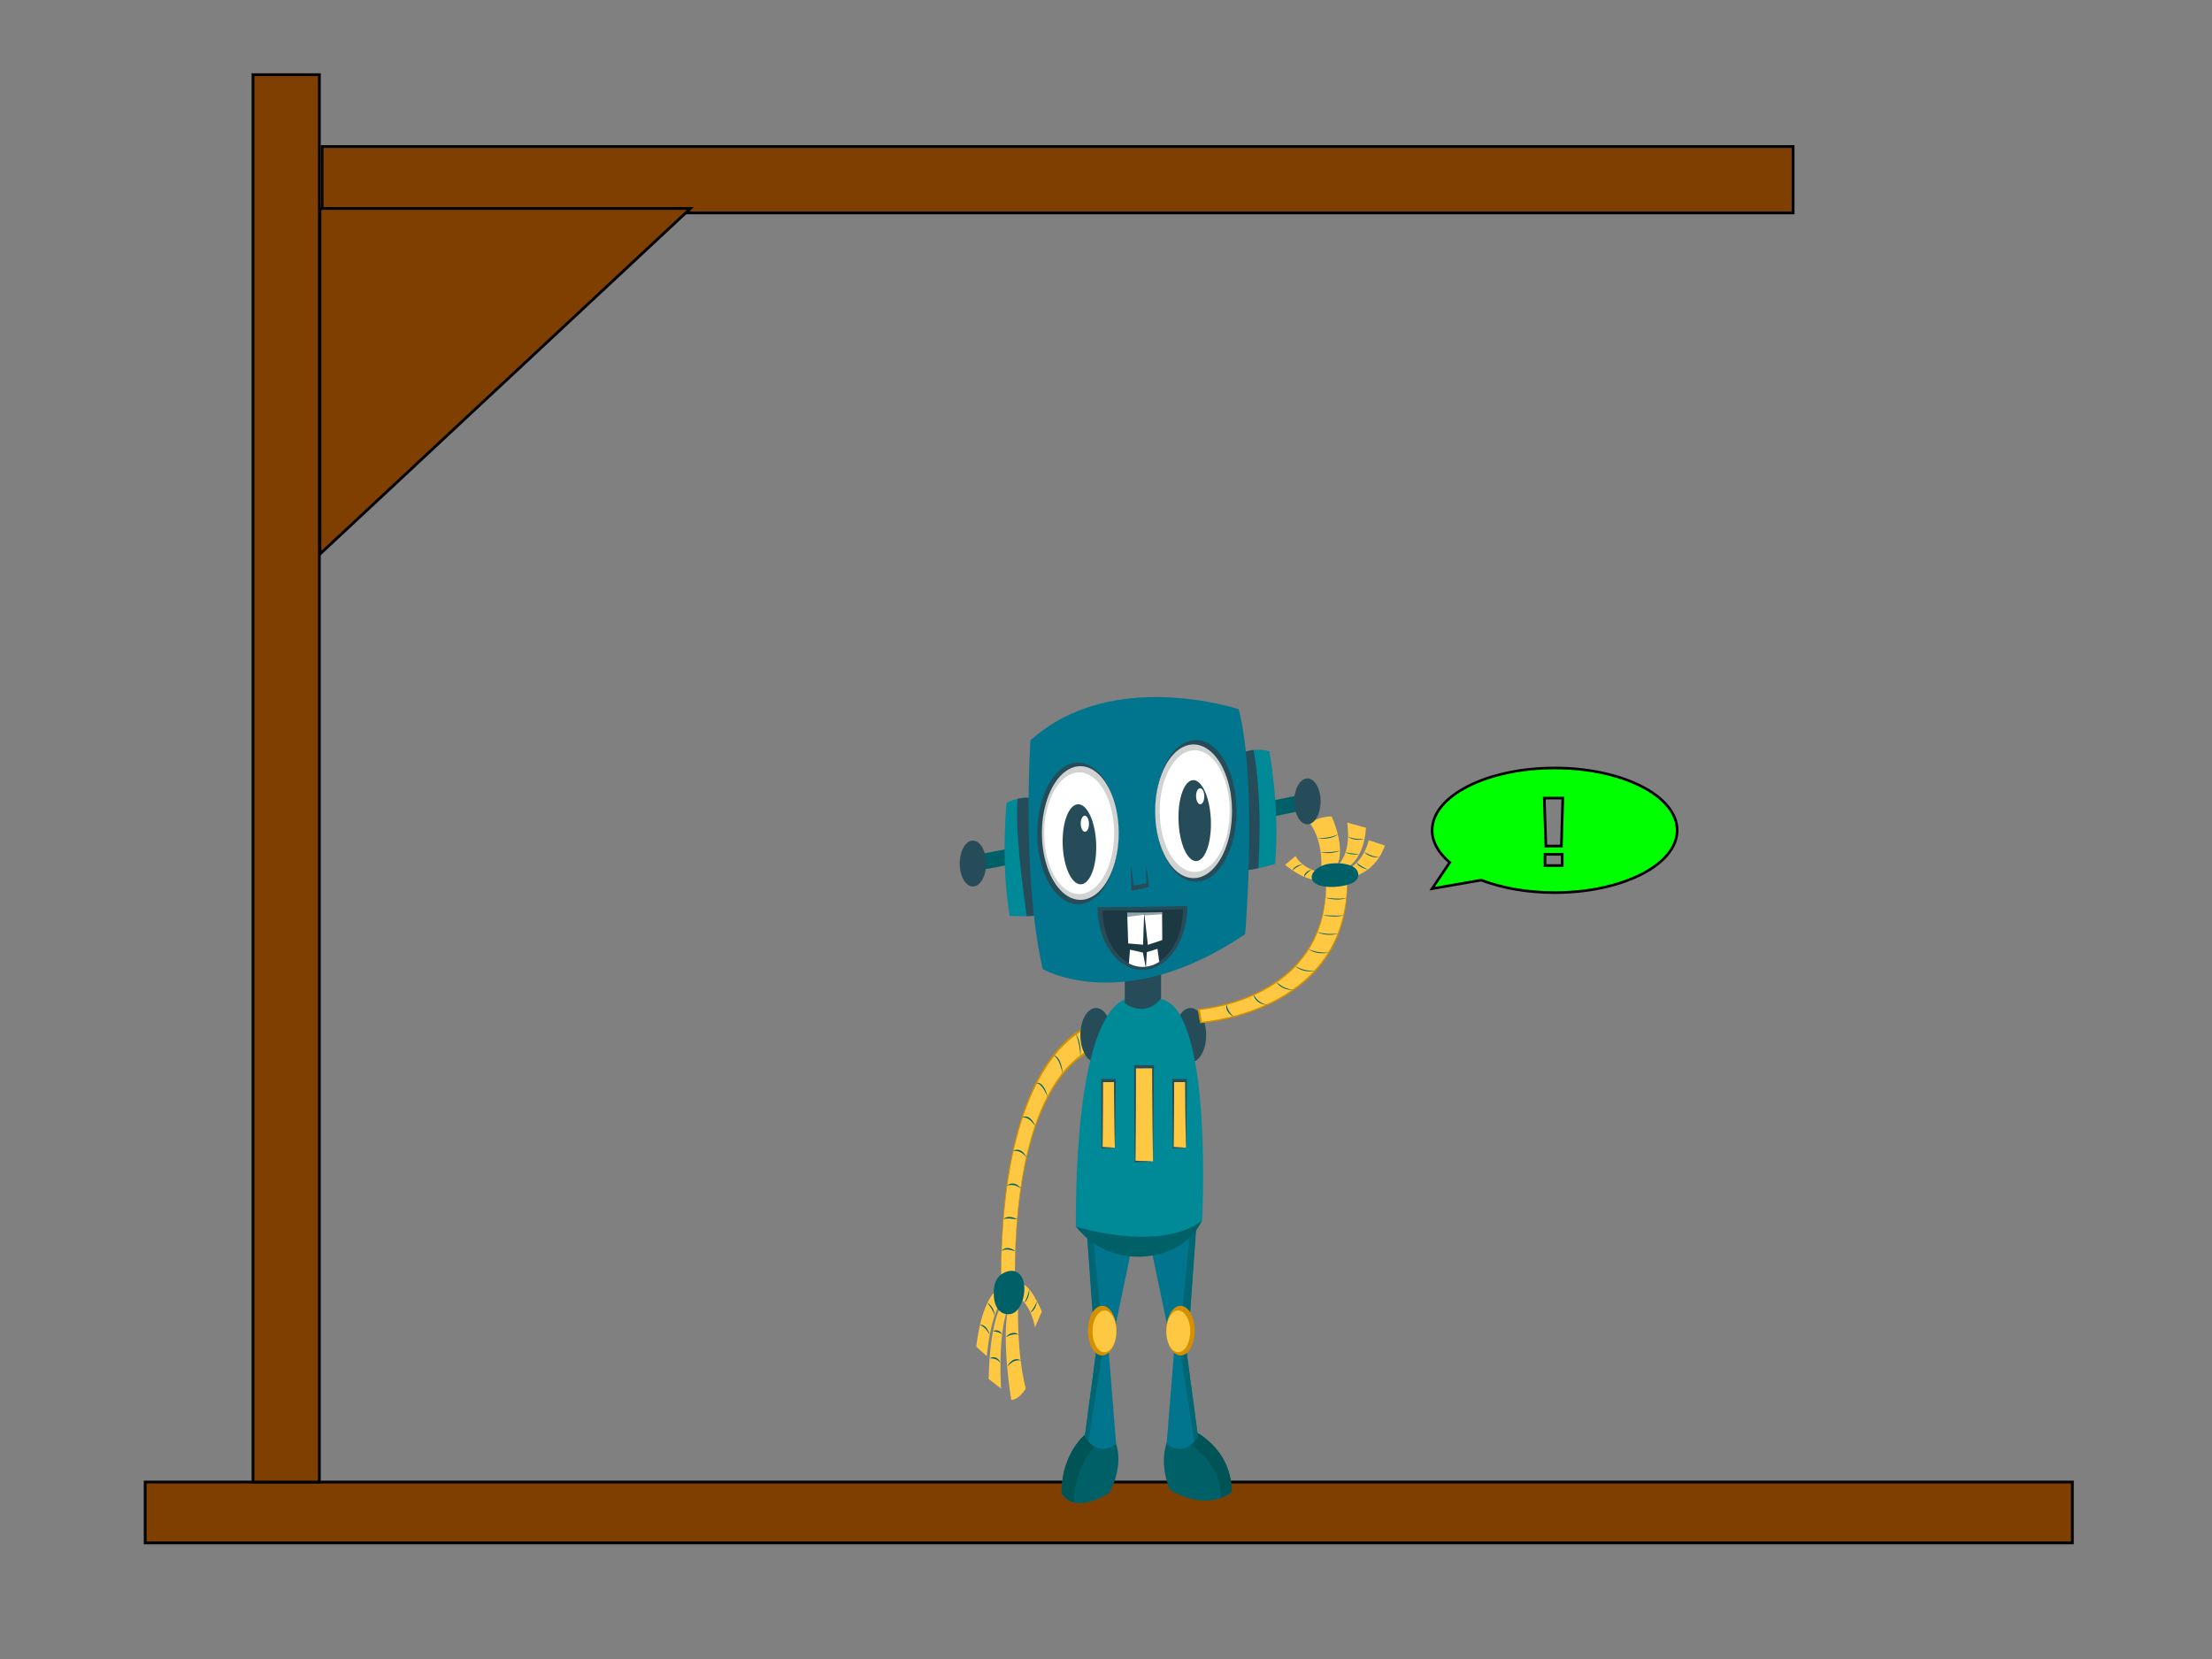 <?xml version="1.0" encoding="UTF-8" standalone="no"?>
<svg
   width="800"
   height="600"
   version="1.1"
   id="svg2890"
   sodipodi:docname="hangman-happy.svg"
   inkscape:version="1.2 (dc2aeda, 2022-05-15)"
   xmlns:inkscape="http://www.inkscape.org/namespaces/inkscape"
   xmlns:sodipodi="http://sodipodi.sourceforge.net/DTD/sodipodi-0.dtd"
   xmlns:xlink="http://www.w3.org/1999/xlink"
   xmlns="http://www.w3.org/2000/svg"
   xmlns:svg="http://www.w3.org/2000/svg">
  <rect width="100%" height="100%" fill="#808080" stroke="none"/>
  <defs
     id="defs2894">
    <path
       id="SVGID_1_"
       d="m 123.654,154.807 c 0,0 0.211,0.065 0.618,0.192 0.408,0.123 1.014,0.304 1.804,0.54 0.787,0.233 1.758,0.52 2.898,0.857 1.139,0.33 2.447,0.708 3.912,1.131 2.93,0.831 6.475,1.828 10.54,2.903 4.063,1.077 8.641,2.25 13.635,3.426 9.987,2.352 21.626,4.783 34.102,6.598 12.474,1.808 25.786,3.04 39.035,3 1.655,-0.002 3.308,-0.044 4.961,-0.063 l 0.619,-0.009 0.154,-0.002 0.078,-0.001 c 0.067,-0.001 -0.313,0.015 -0.114,0.006 l 0.324,-0.018 1.295,-0.064 c 0.863,-0.041 1.727,-0.081 2.589,-0.122 3.429,-0.185 6.963,-0.237 10.1,-0.573 1.613,-0.126 3.22,-0.251 4.818,-0.376 0.804,-0.065 1.595,-0.09 2.403,-0.187 0.808,-0.094 1.612,-0.187 2.416,-0.28 1.609,-0.175 3.208,-0.35 4.797,-0.523 0.794,-0.091 1.589,-0.161 2.376,-0.26 0.786,-0.113 1.568,-0.225 2.347,-0.337 1.563,-0.217 3.111,-0.432 4.646,-0.646 0.767,-0.109 1.536,-0.197 2.293,-0.322 0.757,-0.128 1.51,-0.256 2.259,-0.383 2.99,-0.536 5.957,-0.927 8.795,-1.535 2.848,-0.569 5.651,-1.037 8.318,-1.666 1.345,-0.289 2.666,-0.573 3.962,-0.851 1.31,-0.249 2.554,-0.615 3.805,-0.887 1.247,-0.293 2.468,-0.58 3.661,-0.859 1.195,-0.282 2.337,-0.626 3.478,-0.9 1.137,-0.289 2.244,-0.571 3.319,-0.844 1.068,-0.3 2.102,-0.603 3.116,-0.872 1.01,-0.278 1.996,-0.536 2.938,-0.809 0.935,-0.289 1.843,-0.555 2.721,-0.805 1.761,-0.489 3.346,-1.017 4.804,-1.452 2.902,-0.9 5.18,-1.658 6.74,-2.18 0.78,-0.266 1.378,-0.471 1.78,-0.608 0.402,-0.144 0.61,-0.219 0.61,-0.219 0,0 -0.644,0.606 -1.923,1.664 -0.646,0.514 -1.432,1.183 -2.399,1.89 -0.96,0.72 -2.064,1.563 -3.346,2.427 -1.268,0.89 -2.691,1.853 -4.273,2.838 -0.787,0.504 -1.611,1.022 -2.473,1.549 -0.865,0.52 -1.772,1.032 -2.706,1.577 -0.934,0.546 -1.905,1.096 -2.912,1.652 -1.017,0.532 -2.063,1.08 -3.136,1.642 -1.076,0.562 -2.184,1.139 -3.334,1.685 -1.154,0.54 -2.336,1.092 -3.543,1.656 -2.407,1.161 -4.98,2.194 -7.648,3.278 -2.656,1.127 -5.473,2.078 -8.363,3.101 -0.724,0.253 -1.452,0.507 -2.186,0.764 -0.734,0.257 -1.487,0.461 -2.237,0.696 -1.508,0.45 -3.034,0.906 -4.577,1.367 -0.773,0.229 -1.551,0.458 -2.333,0.688 -0.785,0.216 -1.582,0.396 -2.38,0.597 -1.6,0.389 -3.213,0.78 -4.842,1.176 -0.815,0.194 -1.635,0.389 -2.457,0.584 -0.824,0.186 -1.661,0.328 -2.497,0.489 -1.674,0.313 -3.361,0.627 -5.059,0.944 -3.362,0.688 -6.948,1.044 -10.495,1.518 -3.636,0.511 -6.979,0.689 -10.438,0.934 -0.86,0.06 -1.723,0.118 -2.585,0.178 l -1.294,0.085 -0.324,0.02 -0.36,0.015 -0.169,0.004 -0.679,0.016 c -1.809,0.033 -3.619,0.097 -5.428,0.102 -7.239,0.012 -14.451,-0.49 -21.477,-1.377 -7.026,-0.886 -13.861,-2.186 -20.374,-3.774 -13.032,-3.174 -24.747,-7.509 -34.402,-11.942 -4.831,-2.217 -9.159,-4.44 -12.918,-6.544 -3.759,-2.106 -6.955,-4.075 -9.531,-5.782 -1.291,-0.849 -2.429,-1.628 -3.404,-2.328 -0.981,-0.691 -1.8,-1.303 -2.459,-1.804 -0.661,-0.497 -1.153,-0.902 -1.488,-1.168 -0.332,-0.277 -0.503,-0.417 -0.503,-0.417 z" />
    <clipPath
       id="SVGID_2_">
      <use
         xlink:href="#SVGID_1_"
         overflow="visible"
         id="use3861" />
    </clipPath>
    <clipPath
       id="clipPath3949">
      <use
         xlink:href="#SVGID_1_"
         overflow="visible"
         id="use3947" />
    </clipPath>
    <clipPath
       id="clipPath3953">
      <use
         xlink:href="#SVGID_1_"
         overflow="visible"
         id="use3951" />
    </clipPath>
    <clipPath
       id="clipPath3957">
      <use
         xlink:href="#SVGID_1_"
         overflow="visible"
         id="use3955" />
    </clipPath>
    <clipPath
       id="clipPath3961">
      <use
         xlink:href="#SVGID_1_"
         overflow="visible"
         id="use3959" />
    </clipPath>
    <clipPath
       id="clipPath3965">
      <use
         xlink:href="#SVGID_1_"
         overflow="visible"
         id="use3963" />
    </clipPath>
    <clipPath
       id="clipPath3969">
      <use
         xlink:href="#SVGID_1_"
         overflow="visible"
         id="use3967" />
    </clipPath>
    <clipPath
       id="clipPath3973">
      <use
         xlink:href="#SVGID_1_"
         overflow="visible"
         id="use3971" />
    </clipPath>
  </defs>
  <sodipodi:namedview
     id="namedview2892"
     pagecolor="#505050"
     bordercolor="#eeeeee"
     borderopacity="1"
     inkscape:showpageshadow="0"
     inkscape:pageopacity="0"
     inkscape:pagecheckerboard="0"
     inkscape:deskcolor="#505050"
     showgrid="false"
     inkscape:zoom="1.1583333"
     inkscape:cx="380.28778"
     inkscape:cy="298.27339"
     inkscape:window-width="1367"
     inkscape:window-height="915"
     inkscape:window-x="0"
     inkscape:window-y="25"
     inkscape:window-maximized="0"
     inkscape:current-layer="svg2890" />
  <!-- Created with Method Draw - http://github.com/duopixel/Method-Draw/ -->
  <rect
     id="svg_2"
     height="22"
     width="697"
     y="536"
     x="52.5"
     stroke="#000000"
     fill="#7f3f00" />
  <rect
     id="svg_3"
     height="509"
     width="24"
     y="27"
     x="91.5"
     stroke="#000000"
     fill="#7f3f00" />
  <rect
     id="svg_4"
     height="24"
     width="532"
     y="53"
     x="116.5"
     stroke="#000000"
     fill="#7f3f00" />
  <path
     stroke="#000000"
     id="svg_7"
     d="m 115.702,75.395 v 125 l 134,-125 z"
     fill="#7f3f00" />
  <path
     stroke="#000000"
     id="svg_23"
     d="m 562.258,277.757 c -24.471,0 -44.308,10.089 -44.308,22.535 0,4.251 2.345,8.226 6.381,11.619 l -6.381,9.485 17.764,-3.09 c 7.403,2.824 16.575,4.519 26.544,4.519 24.471,0 44.309,-10.089 44.309,-22.533 0,-12.444 -19.838,-22.535 -44.309,-22.535 z m 2.747,35.275 h -6.231 v -4.054 h 6.231 z m -0.304,-7.041 h -5.624 l -0.557,-17.348 h 6.687 z"
     fill="#bf0000"
     style="fill:#00ff00;stroke-width:0.947" />
  <g
     id="g4"
     transform="matrix(0.346,0,0,0.601,331.726,229.472)">
    <path
       style="fill:#006068"
       inkscape:connector-curvature="0"
       id="path2"
       d="m 150.787,516.641 c 0,0 9.303,13.604 49.809,0.063 0,0 20.611,-20.042 1.782,-35.962 L 181.766,478.616 c 0.001,0 -30.533,10.334 -30.979,38.025 z"
       sodipodi:nodetypes="ccccc" />
  </g>
  <g
     id="g8"
     transform="matrix(0.346,0,0,0.601,331.726,229.472)">
    <path
       style="fill:#005456"
       inkscape:connector-curvature="0"
       id="path6"
       d="m 198.386,481.579 -16.609,-2.963 c 0,0 -30.544,10.334 -30.99,38.025 0,0 5.662,5.129 12.992,5.3 0.654,-25.287 27.995,-36.9 34.607,-40.362 z"
       sodipodi:nodetypes="ccccc" />
  </g>
  <g
     id="g18"
     transform="matrix(0.346,0,0,0.601,331.726,229.472)">
    <g
       id="g12">
      <path
         style="fill:#00758d"
         inkscape:connector-curvature="0"
         id="path10"
         d="m 188.461,425.36 -13.244,56.95 c 0,0 10.665,13.517 32.678,4.811 l -8.733,-62.582 z" />
    </g>
    <g
       id="g16">
      <path
         style="fill:#006673"
         inkscape:connector-curvature="0"
         id="path14"
         d="m 195.479,424.741 -7.018,0.619 -13.244,56.95 c 0,0 1.236,1.564 3.732,3.287 z" />
    </g>
  </g>
  <g
     id="g22"
     transform="matrix(0.346,0,0,0.601,331.726,229.472)">
    <path
       style="fill:#00758d"
       inkscape:connector-curvature="0"
       id="path20"
       d="m 176.982,356.045 7.214,57.717 c 0,0 19.756,-5.291 22.384,3.848 l 21.127,-58.081 c 0,-10e-4 -13.209,-8.775 -50.725,-3.484 z" />
  </g>
  <g
     id="g32"
     transform="matrix(0.346,0,0,0.601,331.726,229.472)">
    <g
       id="g26">
      <path
         style="fill:#006673"
         inkscape:connector-curvature="0"
         id="path24"
         d="m 183.035,356.668 c -1.944,0.212 -3.959,0.461 -6.053,0.756 l 7.214,57.717 c 0,0 4.996,-1.168 8.417,-1.619 z" />
    </g>
    <g
       id="g30">
      <path
         style="fill:#006673"
         inkscape:connector-curvature="0"
         id="path28"
         d="m 206.542,418.872 c 0.012,0.04 0.026,0.077 0.038,0.117 l 0.04,-0.11 c -0.025,-0.003 -0.052,-0.004 -0.078,-0.007 z" />
    </g>
  </g>
  <g
     id="g42"
     transform="matrix(0.346,0,0,0.601,331.726,229.472)">
    <g
       id="g36">
      <circle
         style="fill:#ffc843"
         id="circle34"
         r="13.7"
         cy="419.134"
         cx="194.56" />
    </g>
    <g
       id="g40">
      <path
         style="fill:#d49000"
         inkscape:connector-curvature="0"
         id="path38"
         d="m 208.054,421.498 c 0,0 -0.071,0.329 -0.207,0.944 -0.037,0.153 -0.062,0.328 -0.121,0.513 -0.059,0.185 -0.126,0.386 -0.197,0.604 -0.074,0.216 -0.14,0.454 -0.237,0.698 -0.104,0.24 -0.213,0.497 -0.329,0.769 -0.485,1.07 -1.187,2.346 -2.281,3.6 -1.088,1.251 -2.529,2.521 -4.386,3.504 -1.854,0.967 -4.116,1.652 -6.619,1.729 -0.313,0.02 -0.625,-0.014 -0.943,-0.02 l -0.479,-0.02 -0.241,-0.011 -0.282,-0.04 c -0.6,-0.09 -1.153,-0.12 -1.862,-0.322 -0.334,-0.088 -0.694,-0.16 -1.017,-0.271 -0.322,-0.115 -0.645,-0.23 -0.97,-0.347 -0.332,-0.105 -0.637,-0.271 -0.956,-0.418 -0.312,-0.158 -0.646,-0.289 -0.941,-0.485 -1.247,-0.692 -2.382,-1.625 -3.426,-2.686 -1.017,-1.087 -1.885,-2.347 -2.573,-3.723 -0.672,-1.387 -1.12,-2.896 -1.357,-4.449 l -0.119,-1.174 c -0.048,-0.394 -0.008,-0.788 -0.014,-1.182 0.005,-0.396 0.007,-0.79 0.064,-1.181 l 0.068,-0.588 0.035,-0.293 0.018,-0.147 0.01,-0.073 0.004,-0.036 c 0.013,-0.065 -0.021,0.094 0.028,-0.156 l 0.23,-0.981 0.058,-0.245 c 0.018,-0.079 0.038,-0.163 0.076,-0.271 l 0.199,-0.604 0.207,-0.602 0.105,-0.299 0.121,-0.271 c 0.161,-0.359 0.338,-0.713 0.508,-1.065 0.755,-1.38 1.683,-2.651 2.788,-3.727 1.111,-1.066 2.362,-1.95 3.686,-2.632 1.344,-0.642 2.729,-1.136 4.139,-1.362 1.403,-0.226 2.802,-0.288 4.134,-0.112 0.669,0.043 1.313,0.212 1.945,0.339 l 0.294,0.064 0.212,0.068 0.42,0.137 c 0.286,0.1 0.544,0.162 0.847,0.29 0.592,0.262 1.205,0.476 1.712,0.791 0.261,0.146 0.52,0.292 0.777,0.436 0.246,0.163 0.482,0.334 0.719,0.498 0.959,0.64 1.75,1.42 2.478,2.17 1.41,1.559 2.334,3.243 2.931,4.79 0.603,1.553 0.826,2.99 0.92,4.162 0.017,0.294 0.033,0.573 0.048,0.835 0.009,0.262 -0.011,0.508 -0.014,0.737 -0.007,0.229 -0.014,0.439 -0.021,0.633 -0.007,0.194 -0.043,0.368 -0.06,0.524 -0.085,0.625 -0.129,0.958 -0.129,0.958 z m 0,0 c 0,0 0.038,-0.334 0.11,-0.96 0.014,-0.156 0.047,-0.33 0.051,-0.523 0.003,-0.193 0.006,-0.405 0.009,-0.633 -10e-4,-0.229 0.015,-0.474 0.001,-0.734 -0.025,-0.261 -0.053,-0.537 -0.082,-0.829 -0.148,-1.157 -0.439,-2.573 -1.172,-4.025 -0.706,-1.451 -1.795,-2.957 -3.303,-4.194 -0.768,-0.601 -1.604,-1.169 -2.543,-1.599 -0.233,-0.106 -0.469,-0.212 -0.707,-0.319 -0.246,-0.084 -0.494,-0.169 -0.744,-0.254 -0.497,-0.198 -1,-0.259 -1.492,-0.39 -0.245,-0.06 -0.565,-0.083 -0.848,-0.127 l -0.438,-0.059 -0.221,-0.03 c -0.063,-0.012 0.054,0.012 0.033,0.01 l -0.025,-10e-4 -0.052,-0.001 -0.103,-0.002 c -0.545,-0.004 -1.088,-0.053 -1.635,0.018 -1.096,0.045 -2.178,0.333 -3.224,0.669 -0.258,0.1 -0.516,0.199 -0.774,0.299 -0.258,0.103 -0.499,0.248 -0.75,0.362 l -0.373,0.18 -0.356,0.219 c -0.234,0.15 -0.479,0.281 -0.705,0.442 -0.922,0.626 -1.729,1.401 -2.474,2.222 l -0.516,0.654 c -0.184,0.208 -0.305,0.464 -0.467,0.688 l -0.233,0.344 c -0.073,0.117 -0.132,0.244 -0.198,0.364 -0.127,0.247 -0.271,0.483 -0.387,0.735 -0.106,0.256 -0.207,0.514 -0.322,0.766 l -0.084,0.189 -0.056,0.177 -0.114,0.354 -0.123,0.351 c -0.021,0.05 -0.04,0.129 -0.058,0.215 l -0.054,0.247 -0.218,0.984 c 0.047,-0.229 0.011,-0.049 0.021,-0.094 l -0.003,0.025 -0.007,0.052 -0.013,0.104 -0.026,0.207 -0.056,0.413 c -0.053,0.275 -0.053,0.553 -0.06,0.83 -0.041,0.555 0.012,1.105 0.029,1.66 0.023,0.276 0.08,0.548 0.114,0.822 0.022,0.137 0.034,0.276 0.063,0.411 l 0.103,0.403 c 0.071,0.267 0.101,0.548 0.201,0.807 l 0.264,0.791 c 0.415,1.029 0.92,2.028 1.569,2.936 0.158,0.229 0.344,0.435 0.514,0.656 l 0.261,0.326 0.291,0.297 c 0.196,0.194 0.373,0.414 0.581,0.597 0.211,0.183 0.42,0.363 0.628,0.544 0.2,0.197 0.445,0.326 0.663,0.497 0.227,0.157 0.441,0.339 0.686,0.464 0.24,0.14 0.479,0.278 0.715,0.416 0.238,0.136 0.471,0.221 0.707,0.338 0.427,0.238 1.062,0.405 1.614,0.593 l 0.106,0.034 0.053,0.018 0.026,0.009 c 0.022,0.006 -0.095,-0.019 -0.034,-0.006 l 0.198,0.044 0.396,0.088 c 0.264,0.053 0.525,0.135 0.791,0.164 2.117,0.328 4.243,0.104 6.081,-0.546 1.839,-0.652 3.374,-1.7 4.531,-2.826 1.183,-1.116 1.936,-2.351 2.47,-3.388 0.127,-0.266 0.246,-0.517 0.358,-0.752 0.102,-0.241 0.17,-0.477 0.249,-0.691 0.074,-0.215 0.144,-0.415 0.207,-0.598 0.062,-0.183 0.09,-0.358 0.13,-0.511 0.149,-0.616 0.226,-0.943 0.226,-0.943 z" />
    </g>
  </g>
  <g
     id="g46"
     transform="matrix(0.346,0,0,0.601,331.726,229.472)">
    <path
       style="fill:#006068"
       inkscape:connector-curvature="0"
       id="path44"
       d="m 328.848,516.207 c 0,0 -24.146,12.129 -64.652,-1.412 0,0 -16.075,-19.602 2.754,-35.522 L 286.827,478.616 c -10e-4,0 41.574,9.9 42.021,37.591 z"
       sodipodi:nodetypes="ccccc" />
  </g>
  <g
     id="g50"
     transform="matrix(0.346,0,0,0.601,331.726,229.472)">
    <path
       style="fill:#005456"
       inkscape:connector-curvature="0"
       id="path48"
       d="m 270.207,481.579 16.608,-2.963 c 0,0 41.587,9.9 42.033,37.591 0,0 -4.708,1.231 -11.305,3.29 C 316.888,494.21 276.818,485.041 270.207,481.579 Z"
       sodipodi:nodetypes="ccccc" />
  </g>
  <g
     id="g60"
     transform="matrix(0.346,0,0,0.601,331.726,229.472)">
    <g
       id="g54">
      <path
         style="fill:#00758d"
         inkscape:connector-curvature="0"
         id="path52"
         d="m 280.131,425.36 13.245,56.95 c 0,0 -10.665,13.517 -32.678,4.811 l 8.733,-62.582 z" />
    </g>
    <g
       id="g58">
      <path
         style="fill:#006673"
         inkscape:connector-curvature="0"
         id="path56"
         d="m 273.114,424.741 7.017,0.619 13.245,56.95 c 0,0 -1.236,1.564 -3.732,3.287 z" />
    </g>
  </g>
  <g
     id="g64"
     transform="matrix(0.346,0,0,0.601,331.726,229.472)">
    <path
       style="fill:#00758d"
       inkscape:connector-curvature="0"
       id="path62"
       d="m 291.61,356.045 -7.215,57.717 c 0,0 -19.755,-5.291 -22.383,3.848 l -21.127,-58.081 c 0.001,-10e-4 13.21,-8.775 50.725,-3.484 z" />
  </g>
  <g
     id="g74"
     transform="matrix(0.346,0,0,0.601,331.726,229.472)">
    <g
       id="g68">
      <path
         style="fill:#006673"
         inkscape:connector-curvature="0"
         id="path66"
         d="m 285.557,356.668 c 1.945,0.212 3.959,0.461 6.054,0.756 l -7.215,57.717 c 0,0 -4.995,-1.168 -8.417,-1.619 z" />
    </g>
    <g
       id="g72">
      <path
         style="fill:#006673"
         inkscape:connector-curvature="0"
         id="path70"
         d="m 262.05,418.872 c -0.012,0.04 -0.026,0.077 -0.037,0.117 l -0.04,-0.11 c 0.025,-0.003 0.051,-0.004 0.077,-0.007 z" />
    </g>
  </g>
  <g
     id="g84"
     transform="matrix(0.346,0,0,0.601,331.726,229.472)">
    <g
       id="g78">
      <circle
         style="fill:#ffc843"
         id="circle76"
         r="13.699"
         cy="419.134"
         cx="274.033" />
    </g>
    <g
       id="g82">
      <path
         style="fill:#d49000"
         inkscape:connector-curvature="0"
         id="path80"
         d="m 260.539,421.498 c 0,0 0.077,0.327 0.223,0.94 0.04,0.152 0.067,0.328 0.13,0.511 0.063,0.183 0.132,0.383 0.207,0.598 0.078,0.215 0.147,0.45 0.248,0.691 0.113,0.235 0.232,0.486 0.358,0.752 0.534,1.037 1.287,2.271 2.471,3.388 1.156,1.126 2.691,2.174 4.531,2.826 1.837,0.649 3.963,0.874 6.081,0.546 0.266,-0.029 0.527,-0.111 0.791,-0.164 l 0.396,-0.088 0.197,-0.044 c 0.062,-0.013 -0.056,0.012 -0.034,0.006 l 0.026,-0.009 0.053,-0.018 0.106,-0.034 c 0.553,-0.188 1.189,-0.354 1.615,-0.593 0.236,-0.117 0.469,-0.202 0.707,-0.338 0.236,-0.138 0.475,-0.276 0.714,-0.416 0.245,-0.125 0.46,-0.307 0.686,-0.464 0.219,-0.171 0.463,-0.3 0.664,-0.497 0.208,-0.181 0.417,-0.361 0.627,-0.544 0.208,-0.183 0.386,-0.402 0.582,-0.597 l 0.29,-0.297 0.262,-0.326 c 0.169,-0.222 0.354,-0.428 0.513,-0.656 0.65,-0.907 1.155,-1.906 1.569,-2.936 l 0.264,-0.791 c 0.101,-0.259 0.131,-0.54 0.203,-0.807 l 0.101,-0.403 c 0.03,-0.135 0.041,-0.274 0.063,-0.411 0.035,-0.274 0.092,-0.546 0.114,-0.822 0.019,-0.555 0.071,-1.105 0.03,-1.66 -0.008,-0.277 -0.008,-0.555 -0.06,-0.83 l -0.056,-0.413 -0.026,-0.207 -0.014,-0.104 -0.006,-0.052 -0.004,-0.025 c 0.01,0.045 -0.025,-0.136 0.021,0.094 l -0.217,-0.984 -0.055,-0.247 c -0.017,-0.086 -0.035,-0.165 -0.058,-0.215 l -0.122,-0.351 -0.115,-0.354 -0.055,-0.177 -0.085,-0.189 c -0.114,-0.252 -0.215,-0.51 -0.321,-0.766 -0.115,-0.252 -0.261,-0.488 -0.387,-0.735 -0.067,-0.12 -0.125,-0.247 -0.199,-0.364 l -0.232,-0.344 c -0.163,-0.224 -0.283,-0.479 -0.467,-0.688 l -0.516,-0.654 c -0.744,-0.82 -1.553,-1.596 -2.474,-2.222 -0.227,-0.161 -0.471,-0.292 -0.705,-0.442 l -0.356,-0.219 -0.373,-0.18 c -0.252,-0.114 -0.493,-0.26 -0.75,-0.362 -0.259,-0.1 -0.517,-0.199 -0.774,-0.299 -1.046,-0.336 -2.129,-0.624 -3.224,-0.669 -0.548,-0.07 -1.09,-0.021 -1.636,-0.018 l -0.102,0.002 -0.052,10e-4 -0.025,0.001 c -0.021,0.002 0.096,-0.021 0.033,-0.01 l -0.221,0.03 -0.438,0.059 c -0.281,0.044 -0.603,0.067 -0.847,0.127 -0.493,0.131 -0.995,0.191 -1.492,0.39 -0.25,0.085 -0.498,0.17 -0.745,0.254 -0.237,0.107 -0.473,0.213 -0.707,0.319 -0.939,0.43 -1.774,0.998 -2.542,1.599 -1.508,1.237 -2.597,2.743 -3.303,4.194 -0.733,1.452 -1.023,2.868 -1.172,4.025 -0.029,0.292 -0.057,0.568 -0.083,0.829 -0.013,0.261 0.002,0.506 0.002,0.734 0.003,0.228 0.006,0.439 0.009,0.633 0.003,0.194 0.037,0.367 0.051,0.523 0.073,0.629 0.112,0.963 0.112,0.963 z m 0,0 c 0,0 -0.045,-0.333 -0.127,-0.958 -0.018,-0.156 -0.054,-0.33 -0.061,-0.524 -0.006,-0.193 -0.013,-0.404 -0.02,-0.633 -0.003,-0.229 -0.023,-0.476 -0.014,-0.737 0.015,-0.262 0.031,-0.541 0.048,-0.835 0.093,-1.172 0.316,-2.609 0.92,-4.162 0.597,-1.547 1.52,-3.231 2.931,-4.79 0.727,-0.75 1.519,-1.53 2.477,-2.17 0.236,-0.164 0.474,-0.335 0.72,-0.498 0.257,-0.144 0.517,-0.289 0.777,-0.436 0.507,-0.315 1.119,-0.529 1.712,-0.791 0.303,-0.128 0.561,-0.19 0.847,-0.29 l 0.421,-0.137 0.211,-0.068 0.294,-0.064 c 0.632,-0.127 1.275,-0.296 1.944,-0.339 1.332,-0.176 2.73,-0.113 4.135,0.112 1.41,0.227 2.795,0.721 4.139,1.362 1.323,0.682 2.573,1.565 3.685,2.632 1.106,1.075 2.034,2.347 2.788,3.727 0.171,0.353 0.347,0.706 0.508,1.065 l 0.122,0.271 0.105,0.299 0.207,0.602 0.199,0.604 c 0.038,0.107 0.058,0.191 0.075,0.271 l 0.059,0.245 0.229,0.981 c 0.05,0.25 0.017,0.091 0.028,0.156 l 0.005,0.036 0.009,0.073 0.019,0.147 0.035,0.293 0.067,0.588 c 0.059,0.391 0.061,0.785 0.064,1.181 -0.005,0.394 0.035,0.788 -0.013,1.182 l -0.119,1.174 c -0.237,1.554 -0.686,3.063 -1.357,4.449 -0.688,1.376 -1.557,2.636 -2.573,3.723 -1.043,1.061 -2.179,1.993 -3.426,2.686 -0.295,0.196 -0.63,0.327 -0.941,0.485 -0.319,0.146 -0.624,0.313 -0.957,0.418 -0.324,0.116 -0.647,0.231 -0.969,0.347 -0.323,0.111 -0.684,0.184 -1.018,0.271 -0.709,0.202 -1.262,0.232 -1.861,0.322 l -0.282,0.04 -0.241,0.011 -0.479,0.02 c -0.318,0.006 -0.63,0.039 -0.943,0.02 -2.503,-0.076 -4.766,-0.762 -6.62,-1.729 -1.855,-0.983 -3.297,-2.253 -4.385,-3.504 -1.096,-1.254 -1.796,-2.529 -2.281,-3.6 -0.116,-0.271 -0.227,-0.528 -0.33,-0.769 -0.097,-0.244 -0.162,-0.482 -0.237,-0.698 -0.07,-0.218 -0.137,-0.419 -0.197,-0.604 -0.059,-0.185 -0.083,-0.359 -0.121,-0.513 -0.137,-0.615 -0.208,-0.944 -0.208,-0.944 z" />
    </g>
  </g>
  <g
     id="g88"
     transform="matrix(0.346,0,0,0.601,331.726,229.472)">
    <path
       style="fill:#006068"
       inkscape:connector-curvature="0"
       id="path86"
       d="m 165.73,356.086 c 0,0 23.72,20.159 71.354,18.235 47.636,-1.924 60.666,-21.842 60.666,-21.842 0,0 -106.236,-19.918 -132.02,3.607 z" />
  </g>
  <g
     id="g122"
     transform="matrix(0.346,0,0,0.601,331.726,229.472)">
    <g
       id="g120">
      <g
         id="g114">
        <path
           style="fill:#ffc843"
           inkscape:connector-curvature="0"
           id="path112"
           d="m 102.035,387.828 h -14.43 c 0,-32.266 5.148,-60.406 15.304,-83.643 8.257,-18.896 19.81,-34.598 34.338,-46.674 24.922,-20.717 49.862,-23.488 50.912,-23.596 l 0.738,7.183 0.761,7.168 c -0.22,0.024 -22.226,2.621 -43.807,20.859 -12.631,10.674 -22.709,24.596 -29.956,41.38 -9.197,21.3 -13.86,47.315 -13.86,77.323 z" />
      </g>
      <g
         id="g118">
        <path
           style="fill:#d49000"
           inkscape:connector-curvature="0"
           id="path116"
           d="m 102.035,387.828 -14.43,0.12 -0.12,0.001 v -0.121 l 0.029,-6.28 c 0.058,-2.094 0.089,-4.188 0.167,-6.28 0.171,-4.185 0.404,-8.368 0.771,-12.542 0.188,-2.087 0.361,-4.176 0.618,-6.256 l 0.355,-3.123 0.428,-3.114 c 0.564,-4.154 1.312,-8.282 2.12,-12.396 0.432,-2.052 0.878,-4.102 1.354,-6.145 l 0.759,-3.054 0.383,-1.525 0.422,-1.516 0.845,-3.032 0.926,-3.008 c 0.595,-2.014 1.312,-3.987 1.984,-5.976 1.438,-3.945 2.926,-7.87 4.725,-11.681 l 1.32,-2.848 c 0.454,-0.944 0.848,-1.91 1.367,-2.831 l 2.964,-5.579 c 1.051,-1.821 2.171,-3.601 3.256,-5.402 l 0.823,-1.344 0.896,-1.299 1.791,-2.596 0.896,-1.299 c 0.297,-0.434 0.592,-0.868 0.926,-1.276 l 1.94,-2.487 1.94,-2.487 c 0.666,-0.813 1.383,-1.586 2.071,-2.38 1.408,-1.563 2.733,-3.203 4.262,-4.654 l 2.228,-2.236 c 0.745,-0.743 1.469,-1.509 2.274,-2.187 1.584,-1.396 3.125,-2.798 4.746,-4.188 l 2.463,-1.946 1.231,-0.973 c 0.409,-0.326 0.817,-0.652 1.256,-0.95 3.424,-2.479 6.912,-4.845 10.573,-6.927 l 2.741,-1.567 2.808,-1.447 1.403,-0.724 1.434,-0.665 2.868,-1.322 c 3.872,-1.659 7.823,-3.137 11.859,-4.354 2.02,-0.605 4.057,-1.153 6.118,-1.608 2.063,-0.468 4.124,-0.863 6.261,-1.112 l 0.704,-0.082 0.074,0.715 1.48,14.351 0.069,0.666 -0.68,0.093 c -1.786,0.243 -3.629,0.624 -5.423,1.059 -0.903,0.213 -1.796,0.468 -2.694,0.7 l -2.67,0.796 c -3.543,1.122 -7.007,2.488 -10.396,4.016 l -2.526,1.183 c -0.833,0.412 -1.652,0.854 -2.479,1.279 -1.668,0.824 -3.245,1.815 -4.863,2.731 -0.808,0.461 -1.57,0.996 -2.357,1.49 -0.777,0.51 -1.573,0.992 -2.336,1.525 l -2.267,1.625 c -0.756,0.543 -1.522,1.071 -2.236,1.668 l -2.18,1.74 -1.074,0.86 -1.045,0.938 -2.09,1.876 c -0.688,0.633 -1.418,1.231 -2.047,1.909 -1.297,1.327 -2.612,2.634 -3.895,3.977 l -3.676,4.203 c -1.182,1.438 -2.293,2.933 -3.444,4.396 -0.28,0.372 -0.581,0.729 -0.846,1.111 l -0.791,1.151 -1.581,2.305 c -1.093,1.511 -2.023,3.127 -2.993,4.719 l -1.45,2.391 c -0.451,0.815 -0.881,1.643 -1.322,2.463 -1.823,3.253 -3.357,6.666 -4.907,10.046 -0.71,1.73 -1.475,3.448 -2.11,5.195 l -0.993,2.613 -0.915,2.646 c -0.637,1.756 -1.151,3.552 -1.721,5.33 -0.536,1.789 -1.032,3.59 -1.527,5.391 -0.926,3.619 -1.811,7.252 -2.526,10.921 l -0.547,2.75 -0.478,2.763 c -0.337,1.84 -0.6,3.691 -0.872,5.541 -0.54,3.701 -0.956,7.42 -1.313,11.145 -0.178,1.862 -0.302,3.729 -0.454,5.594 l -0.333,5.604 -0.219,5.61 z m 0,0 0.008,-5.617 0.123,-5.616 c 0.08,-1.871 0.152,-3.743 0.252,-5.613 0.13,-1.869 0.23,-3.739 0.384,-5.606 0.311,-3.734 0.681,-7.465 1.174,-11.181 0.25,-1.857 0.489,-3.717 0.805,-5.565 l 0.443,-2.777 0.515,-2.765 c 0.672,-3.69 1.505,-7.351 2.415,-10.991 0.482,-1.813 0.968,-3.626 1.491,-5.428 0.56,-1.791 1.063,-3.601 1.688,-5.371 l 0.9,-2.669 0.981,-2.645 c 0.632,-1.777 1.378,-3.488 2.076,-5.227 1.543,-3.438 3.056,-6.873 4.869,-10.171 0.439,-0.832 0.866,-1.67 1.315,-2.495 l 1.443,-2.423 c 0.966,-1.613 1.894,-3.252 2.984,-4.786 l 1.579,-2.34 0.79,-1.169 c 0.265,-0.389 0.565,-0.752 0.846,-1.129 1.151,-1.489 2.264,-3.01 3.447,-4.472 l 3.692,-4.275 c 1.3,-1.368 2.637,-2.705 3.955,-4.058 0.646,-0.697 1.365,-1.289 2.054,-1.925 l 2.085,-1.882 1.043,-0.94 1.114,-0.899 2.204,-1.77 c 0.723,-0.605 1.497,-1.143 2.261,-1.694 l 2.293,-1.652 c 0.771,-0.542 1.575,-1.034 2.362,-1.552 0.796,-0.504 1.568,-1.047 2.386,-1.517 1.637,-0.933 3.233,-1.94 4.921,-2.78 0.837,-0.434 1.665,-0.884 2.509,-1.304 L 168,254.319 c 3.432,-1.558 6.941,-2.952 10.536,-4.101 l 2.711,-0.816 c 0.913,-0.238 1.82,-0.499 2.739,-0.72 1.843,-0.448 3.67,-0.836 5.595,-1.103 l -0.61,0.759 -1.519,-14.352 0.777,0.633 c -2.02,0.24 -4.075,0.637 -6.092,1.101 -2.023,0.453 -4.029,0.998 -6.021,1.586 -3.981,1.19 -7.884,2.639 -11.71,4.267 l -2.836,1.298 -1.416,0.653 -1.389,0.711 -2.776,1.422 -2.712,1.541 c -1.829,0.993 -3.558,2.153 -5.319,3.259 -0.891,0.541 -1.732,1.146 -2.577,1.746 l -2.542,1.794 c -0.429,0.289 -0.838,0.615 -1.249,0.94 l -1.233,0.97 -2.469,1.939 c -1.557,1.331 -3.118,2.741 -4.678,4.108 -0.799,0.668 -1.517,1.424 -2.255,2.156 l -2.208,2.206 c -1.516,1.43 -2.829,3.05 -4.226,4.593 -0.685,0.784 -1.396,1.546 -2.057,2.349 l -1.927,2.457 -1.927,2.457 c -0.332,0.402 -0.625,0.833 -0.92,1.262 l -0.89,1.283 -1.78,2.566 -0.891,1.283 -0.818,1.331 c -1.08,1.78 -2.19,3.545 -3.249,5.336 l -2.97,5.486 c -0.518,0.9 -0.923,1.873 -1.383,2.812 l -1.343,2.837 c -1.806,3.746 -3.32,7.648 -4.777,11.553 -0.683,1.971 -1.411,3.927 -2.017,5.925 l -0.944,2.984 -0.863,3.01 -0.432,1.505 -0.394,1.515 -0.778,3.033 c -0.488,2.03 -0.948,4.067 -1.395,6.107 -0.838,4.092 -1.61,8.199 -2.21,12.335 l -0.466,3.099 -0.393,3.11 c -0.283,2.07 -0.481,4.151 -0.696,6.23 -0.418,4.16 -0.703,8.333 -0.927,12.51 -0.104,2.088 -0.162,4.18 -0.245,6.269 l -0.108,6.274 -0.12,-0.119 z" />
      </g>
    </g>
  </g>
  <g
     id="g126"
     transform="matrix(0.346,0,0,0.601,331.726,229.472)">
    <circle
       style="fill:#264c59"
       id="circle124"
       r="16.353"
       cy="241.092"
       cx="285.682" />
  </g>
  <g
     id="g130"
     transform="matrix(0.346,0,0,0.601,331.726,229.472)">
    <circle
       style="fill:#264c59"
       id="circle128"
       r="16.353"
       cy="241.092"
       cx="186.9" />
  </g>
  <g
     id="g26202"
     transform="matrix(1.727,0,0,-0.547,-314.886,572.454)">
    <g
       id="g7829"
       transform="matrix(-0.88,0,0,1,807.356,78.981)">
      <g
         id="g122-9"
         transform="matrix(0.346,0,0,0.601,359.352,150.954)">
        <g
           id="g120-7">
          <g
             id="g114-5">
            <path
               style="fill:#ffc843"
               inkscape:connector-curvature="0"
               id="path112-6"
               d="m 102.035,387.828 h -14.43 c 0,-32.266 5.148,-60.406 15.304,-83.643 8.257,-18.896 19.81,-34.598 34.338,-46.674 24.922,-20.717 49.862,-23.488 50.912,-23.596 l 0.738,7.183 0.761,7.168 c -0.22,0.024 -22.226,2.621 -43.807,20.859 -12.631,10.674 -22.709,24.596 -29.956,41.38 -9.197,21.3 -13.86,47.315 -13.86,77.323 z" />
          </g>
          <g
             id="g118-5">
            <path
               style="fill:#d49000"
               inkscape:connector-curvature="0"
               id="path116-3"
               d="m 102.035,387.828 -14.43,0.12 -0.12,0.001 v -0.121 l 0.029,-6.28 c 0.058,-2.094 0.089,-4.188 0.167,-6.28 0.171,-4.185 0.404,-8.368 0.771,-12.542 0.188,-2.087 0.361,-4.176 0.618,-6.256 l 0.355,-3.123 0.428,-3.114 c 0.564,-4.154 1.312,-8.282 2.12,-12.396 0.432,-2.052 0.878,-4.102 1.354,-6.145 l 0.759,-3.054 0.383,-1.525 0.422,-1.516 0.845,-3.032 0.926,-3.008 c 0.595,-2.014 1.312,-3.987 1.984,-5.976 1.438,-3.945 2.926,-7.87 4.725,-11.681 l 1.32,-2.848 c 0.454,-0.944 0.848,-1.91 1.367,-2.831 l 2.964,-5.579 c 1.051,-1.821 2.171,-3.601 3.256,-5.402 l 0.823,-1.344 0.896,-1.299 1.791,-2.596 0.896,-1.299 c 0.297,-0.434 0.592,-0.868 0.926,-1.276 l 1.94,-2.487 1.94,-2.487 c 0.666,-0.813 1.383,-1.586 2.071,-2.38 1.408,-1.563 2.733,-3.203 4.262,-4.654 l 2.228,-2.236 c 0.745,-0.743 1.469,-1.509 2.274,-2.187 1.584,-1.396 3.125,-2.798 4.746,-4.188 l 2.463,-1.946 1.231,-0.973 c 0.409,-0.326 0.817,-0.652 1.256,-0.95 3.424,-2.479 6.912,-4.845 10.573,-6.927 l 2.741,-1.567 2.808,-1.447 1.403,-0.724 1.434,-0.665 2.868,-1.322 c 3.872,-1.659 7.823,-3.137 11.859,-4.354 2.02,-0.605 4.057,-1.153 6.118,-1.608 2.063,-0.468 4.124,-0.863 6.261,-1.112 l 0.704,-0.082 0.074,0.715 1.48,14.351 0.069,0.666 -0.68,0.093 c -1.786,0.243 -3.629,0.624 -5.423,1.059 -0.903,0.213 -1.796,0.468 -2.694,0.7 l -2.67,0.796 c -3.543,1.122 -7.007,2.488 -10.396,4.016 l -2.526,1.183 c -0.833,0.412 -1.652,0.854 -2.479,1.279 -1.668,0.824 -3.245,1.815 -4.863,2.731 -0.808,0.461 -1.57,0.996 -2.357,1.49 -0.777,0.51 -1.573,0.992 -2.336,1.525 l -2.267,1.625 c -0.756,0.543 -1.522,1.071 -2.236,1.668 l -2.18,1.74 -1.074,0.86 -1.045,0.938 -2.09,1.876 c -0.688,0.633 -1.418,1.231 -2.047,1.909 -1.297,1.327 -2.612,2.634 -3.895,3.977 l -3.676,4.203 c -1.182,1.438 -2.293,2.933 -3.444,4.396 -0.28,0.372 -0.581,0.729 -0.846,1.111 l -0.791,1.151 -1.581,2.305 c -1.093,1.511 -2.023,3.127 -2.993,4.719 l -1.45,2.391 c -0.451,0.815 -0.881,1.643 -1.322,2.463 -1.823,3.253 -3.357,6.666 -4.907,10.046 -0.71,1.73 -1.475,3.448 -2.11,5.195 l -0.993,2.613 -0.915,2.646 c -0.637,1.756 -1.151,3.552 -1.721,5.33 -0.536,1.789 -1.032,3.59 -1.527,5.391 -0.926,3.619 -1.811,7.252 -2.526,10.921 l -0.547,2.75 -0.478,2.763 c -0.337,1.84 -0.6,3.691 -0.872,5.541 -0.54,3.701 -0.956,7.42 -1.313,11.145 -0.178,1.862 -0.302,3.729 -0.454,5.594 l -0.333,5.604 -0.219,5.61 z m 0,0 0.008,-5.617 0.123,-5.616 c 0.08,-1.871 0.152,-3.743 0.252,-5.613 0.13,-1.869 0.23,-3.739 0.384,-5.606 0.311,-3.734 0.681,-7.465 1.174,-11.181 0.25,-1.857 0.489,-3.717 0.805,-5.565 l 0.443,-2.777 0.515,-2.765 c 0.672,-3.69 1.505,-7.351 2.415,-10.991 0.482,-1.813 0.968,-3.626 1.491,-5.428 0.56,-1.791 1.063,-3.601 1.688,-5.371 l 0.9,-2.669 0.981,-2.645 c 0.632,-1.777 1.378,-3.488 2.076,-5.227 1.543,-3.438 3.056,-6.873 4.869,-10.171 0.439,-0.832 0.866,-1.67 1.315,-2.495 l 1.443,-2.423 c 0.966,-1.613 1.894,-3.252 2.984,-4.786 l 1.579,-2.34 0.79,-1.169 c 0.265,-0.389 0.565,-0.752 0.846,-1.129 1.151,-1.489 2.264,-3.01 3.447,-4.472 l 3.692,-4.275 c 1.3,-1.368 2.637,-2.705 3.955,-4.058 0.646,-0.697 1.365,-1.289 2.054,-1.925 l 2.085,-1.882 1.043,-0.94 1.114,-0.899 2.204,-1.77 c 0.723,-0.605 1.497,-1.143 2.261,-1.694 l 2.293,-1.652 c 0.771,-0.542 1.575,-1.034 2.362,-1.552 0.796,-0.504 1.568,-1.047 2.386,-1.517 1.637,-0.933 3.233,-1.94 4.921,-2.78 0.837,-0.434 1.665,-0.884 2.509,-1.304 L 168,254.319 c 3.432,-1.558 6.941,-2.952 10.536,-4.101 l 2.711,-0.816 c 0.913,-0.238 1.82,-0.499 2.739,-0.72 1.843,-0.448 3.67,-0.836 5.595,-1.103 l -0.61,0.759 -1.519,-14.352 0.777,0.633 c -2.02,0.24 -4.075,0.637 -6.092,1.101 -2.023,0.453 -4.029,0.998 -6.021,1.586 -3.981,1.19 -7.884,2.639 -11.71,4.267 l -2.836,1.298 -1.416,0.653 -1.389,0.711 -2.776,1.422 -2.712,1.541 c -1.829,0.993 -3.558,2.153 -5.319,3.259 -0.891,0.541 -1.732,1.146 -2.577,1.746 l -2.542,1.794 c -0.429,0.289 -0.838,0.615 -1.249,0.94 l -1.233,0.97 -2.469,1.939 c -1.557,1.331 -3.118,2.741 -4.678,4.108 -0.799,0.668 -1.517,1.424 -2.255,2.156 l -2.208,2.206 c -1.516,1.43 -2.829,3.05 -4.226,4.593 -0.685,0.784 -1.396,1.546 -2.057,2.349 l -1.927,2.457 -1.927,2.457 c -0.332,0.402 -0.625,0.833 -0.92,1.262 l -0.89,1.283 -1.78,2.566 -0.891,1.283 -0.818,1.331 c -1.08,1.78 -2.19,3.545 -3.249,5.336 l -2.97,5.486 c -0.518,0.9 -0.923,1.873 -1.383,2.812 l -1.343,2.837 c -1.806,3.746 -3.32,7.648 -4.777,11.553 -0.683,1.971 -1.411,3.927 -2.017,5.925 l -0.944,2.984 -0.863,3.01 -0.432,1.505 -0.394,1.515 -0.778,3.033 c -0.488,2.03 -0.948,4.067 -1.395,6.107 -0.838,4.092 -1.61,8.199 -2.21,12.335 l -0.466,3.099 -0.393,3.11 c -0.283,2.07 -0.481,4.151 -0.696,6.23 -0.418,4.16 -0.703,8.333 -0.927,12.51 -0.104,2.088 -0.162,4.18 -0.245,6.269 l -0.108,6.274 -0.12,-0.119 z" />
          </g>
        </g>
      </g>
      <g
         id="g178-0"
         transform="matrix(0.346,0,0,0.601,359.352,150.954)">
        <path
           style="fill:#ffc843"
           inkscape:connector-curvature="0"
           id="path176-4"
           d="m 83.799,394.232 c 0,0 -15.712,4.489 -22.125,34.31 l 11.063,5.771 c 0,0 3.046,-23.086 14.91,-32.385 z" />
      </g>
      <g
         id="g182-8"
         transform="matrix(0.346,0,0,0.601,359.352,150.954)">
        <path
           style="fill:#ffc843"
           inkscape:connector-curvature="0"
           id="path180-5"
           d="m 87.646,404.252 c 0,0 -11.624,8.898 -12.986,43.769 l 12.986,5.771 c 0,0 -3.768,-31.263 6.573,-47.376 z" />
      </g>
      <g
         id="g186-5"
         transform="matrix(0.346,0,0,0.601,359.352,150.954)">
        <path
           style="fill:#ffc843"
           inkscape:connector-curvature="0"
           id="path184-5"
           d="m 105.522,402.088 c 0,0 -2.164,29.099 7.937,51.704 0,0 -7.215,6.975 -15.151,6.734 0,0 -10.821,-36.313 -2.886,-56.274 z" />
      </g>
      <g
         id="g190-4"
         transform="matrix(0.346,0,0,0.601,359.352,150.954)">
        <path
           style="fill:#ffc843"
           inkscape:connector-curvature="0"
           id="path188-2"
           d="m 109.37,391.025 c 0,0 7.455,-1.203 20.923,16.353 l -7.215,9.62 c 0,0 -3.367,-12.746 -16.834,-18.037 z" />
      </g>
      <g
         id="g194-1"
         transform="matrix(0.346,0,0,0.601,359.352,150.954)">
        <path
           style="fill:#006068"
           inkscape:connector-curvature="0"
           id="path192-9"
           d="m 111.877,392.015 c 1.095,7.089 -4.888,15.479 -13.201,16.763 -8.313,1.284 -17.481,-1.613 -18.581,-10.51 -0.88,-7.118 2.448,-12.533 12.735,-14.705 10.266,-2.168 17.952,1.364 19.047,8.452 z" />
      </g>
      <g
         id="g198-2"
         transform="matrix(0.346,0,0,0.601,359.352,150.954)">
        <path
           style="fill:#006068"
           inkscape:connector-curvature="0"
           id="path196-4"
           d="m 73.434,402.088 c 0,0 0.69,0.2 1.633,0.692 0.475,0.24 1.008,0.558 1.56,0.931 0.267,0.198 0.559,0.383 0.828,0.609 0.273,0.22 0.55,0.445 0.809,0.693 0.264,0.242 0.52,0.494 0.752,0.763 0.248,0.253 0.451,0.542 0.656,0.812 0.217,0.26 0.366,0.563 0.528,0.828 0.17,0.261 0.26,0.557 0.37,0.803 0.12,0.243 0.146,0.51 0.205,0.72 0.021,0.108 0.054,0.206 0.061,0.302 0.004,0.098 0.006,0.186 0.009,0.267 0.007,0.317 -0.001,0.49 -0.001,0.49 0,0 -0.075,-0.169 -0.187,-0.45 -0.049,-0.142 -0.118,-0.308 -0.229,-0.487 -0.051,-0.09 -0.104,-0.186 -0.161,-0.286 -0.052,-0.102 -0.109,-0.206 -0.189,-0.307 -0.073,-0.104 -0.149,-0.21 -0.228,-0.321 -0.075,-0.111 -0.151,-0.228 -0.25,-0.336 -0.19,-0.219 -0.365,-0.462 -0.587,-0.689 -0.212,-0.235 -0.434,-0.471 -0.675,-0.702 -0.232,-0.237 -0.475,-0.474 -0.729,-0.699 -0.24,-0.239 -0.505,-0.456 -0.752,-0.684 -0.254,-0.223 -0.503,-0.441 -0.745,-0.652 -0.494,-0.419 -0.955,-0.811 -1.35,-1.146 -0.799,-0.672 -1.328,-1.151 -1.328,-1.151 z" />
      </g>
      <g
         id="g202-5"
         transform="matrix(0.346,0,0,0.601,359.352,150.954)">
        <path
           style="fill:#006068"
           inkscape:connector-curvature="0"
           id="path200-8"
           d="m 65.57,415.573 c 0,0 0.188,-0.051 0.529,-0.089 0.169,-0.012 0.378,-0.039 0.616,-0.032 0.239,-0.005 0.509,0.007 0.803,0.036 0.293,0.028 0.61,0.072 0.941,0.145 0.329,0.076 0.682,0.147 1.029,0.277 0.354,0.11 0.71,0.251 1.064,0.413 0.357,0.155 0.695,0.36 1.047,0.542 0.331,0.215 0.659,0.437 0.977,0.658 0.307,0.238 0.594,0.491 0.873,0.729 0.267,0.256 0.51,0.515 0.742,0.757 0.231,0.243 0.415,0.506 0.596,0.735 0.181,0.229 0.342,0.441 0.459,0.65 0.126,0.201 0.228,0.381 0.313,0.527 0.168,0.296 0.255,0.468 0.255,0.468 0,0 -0.152,-0.124 -0.404,-0.349 -0.125,-0.113 -0.278,-0.248 -0.443,-0.408 -0.162,-0.165 -0.37,-0.326 -0.582,-0.513 -0.22,-0.181 -0.44,-0.391 -0.689,-0.593 -0.255,-0.197 -0.523,-0.401 -0.789,-0.626 -0.279,-0.206 -0.583,-0.399 -0.869,-0.622 -0.304,-0.199 -0.616,-0.395 -0.929,-0.589 -0.322,-0.176 -0.632,-0.379 -0.959,-0.532 -0.328,-0.154 -0.639,-0.333 -0.961,-0.458 -0.315,-0.143 -0.627,-0.264 -0.925,-0.38 -0.3,-0.105 -0.586,-0.208 -0.854,-0.293 -1.07,-0.331 -1.84,-0.453 -1.84,-0.453 z" />
      </g>
      <g
         id="g206-6"
         transform="matrix(0.346,0,0,0.601,359.352,150.954)">
        <path
           style="fill:#006068"
           inkscape:connector-curvature="0"
           id="path204-2"
           d="m 75.814,435.595 c 0,0 0.702,-0.325 1.835,-0.52 0.283,-0.045 0.591,-0.102 0.919,-0.121 0.328,-0.034 0.677,-0.055 1.037,-0.051 0.361,-0.009 0.735,0.021 1.114,0.044 0.378,0.046 0.764,0.094 1.144,0.171 0.377,0.097 0.763,0.159 1.122,0.301 0.364,0.119 0.718,0.252 1.045,0.42 0.165,0.08 0.328,0.152 0.483,0.235 0.155,0.081 0.296,0.186 0.438,0.273 0.281,0.183 0.549,0.348 0.76,0.554 0.222,0.189 0.416,0.37 0.586,0.53 0.155,0.178 0.281,0.341 0.386,0.472 0.207,0.264 0.315,0.417 0.315,0.417 0,0 -0.169,-0.099 -0.445,-0.276 -0.138,-0.091 -0.305,-0.197 -0.487,-0.326 -0.201,-0.104 -0.427,-0.222 -0.663,-0.358 -0.23,-0.145 -0.514,-0.246 -0.792,-0.38 -0.276,-0.14 -0.588,-0.242 -0.904,-0.358 -0.311,-0.132 -0.653,-0.207 -0.991,-0.31 -0.335,-0.111 -0.694,-0.165 -1.043,-0.251 -0.352,-0.077 -0.711,-0.123 -1.062,-0.188 -0.354,-0.032 -0.701,-0.108 -1.043,-0.125 -0.341,-0.027 -0.671,-0.065 -0.986,-0.079 -0.316,-0.016 -0.616,-0.031 -0.893,-0.045 -0.555,-0.016 -1.022,-0.027 -1.353,-0.027 -0.332,-10e-4 -0.522,-0.002 -0.522,-0.002 z" />
      </g>
      <g
         id="g210-5"
         transform="matrix(0.346,0,0,0.601,359.352,150.954)">
        <path
           style="fill:#006068"
           inkscape:connector-curvature="0"
           id="path208-1"
           d="m 79.261,419.174 c 0,0 0.61,-0.212 1.557,-0.328 0.472,-0.065 1.026,-0.101 1.623,-0.102 0.298,0.013 0.607,0.003 0.92,0.035 0.313,0.028 0.632,0.055 0.948,0.111 0.317,0.051 0.634,0.108 0.941,0.195 0.311,0.065 0.606,0.181 0.894,0.284 0.29,0.087 0.554,0.24 0.805,0.363 0.257,0.109 0.469,0.294 0.672,0.427 0.21,0.125 0.357,0.316 0.502,0.449 0.069,0.073 0.139,0.133 0.191,0.201 0.048,0.073 0.092,0.141 0.131,0.201 0.154,0.242 0.228,0.378 0.228,0.378 0,0 -0.141,-0.09 -0.363,-0.243 -0.054,-0.038 -0.114,-0.081 -0.18,-0.127 -0.072,-0.037 -0.149,-0.077 -0.232,-0.119 -0.172,-0.075 -0.335,-0.193 -0.554,-0.263 -0.218,-0.07 -0.425,-0.182 -0.678,-0.245 -0.249,-0.068 -0.499,-0.156 -0.776,-0.215 -0.271,-0.07 -0.554,-0.129 -0.846,-0.182 -0.289,-0.061 -0.586,-0.113 -0.885,-0.155 -0.297,-0.06 -0.601,-0.087 -0.896,-0.135 -0.298,-0.04 -0.591,-0.08 -0.875,-0.119 -0.57,-0.065 -1.106,-0.133 -1.569,-0.191 -0.925,-0.111 -1.558,-0.22 -1.558,-0.22 z" />
      </g>
      <g
         id="g214-3"
         transform="matrix(0.346,0,0,0.601,359.352,150.954)">
        <path
           style="fill:#006068"
           inkscape:connector-curvature="0"
           id="path212-9"
           d="m 94.019,440.731 c 0,0 0.136,-0.2 0.417,-0.515 0.141,-0.158 0.316,-0.345 0.529,-0.549 0.216,-0.199 0.456,-0.432 0.745,-0.651 0.278,-0.234 0.6,-0.462 0.946,-0.696 0.349,-0.228 0.725,-0.461 1.129,-0.673 0.412,-0.196 0.824,-0.435 1.279,-0.592 0.225,-0.087 0.451,-0.174 0.679,-0.261 l 0.7,-0.214 c 0.468,-0.149 0.953,-0.222 1.425,-0.317 l 0.354,-0.066 0.354,-0.03 c 0.235,-0.02 0.468,-0.039 0.695,-0.058 0.455,-0.057 0.9,-10e-4 1.317,0 0.418,-0.007 0.81,0.065 1.17,0.118 0.358,0.059 0.688,0.089 0.973,0.176 0.285,0.075 0.531,0.15 0.732,0.21 0.403,0.121 0.628,0.199 0.628,0.199 0,0 -0.243,0.002 -0.66,-0.011 -0.209,-0.008 -0.461,-0.015 -0.746,-0.033 -0.285,-0.024 -0.613,0.016 -0.963,0.011 -0.351,0.009 -0.729,0 -1.127,0.048 -0.198,0.018 -0.402,0.036 -0.611,0.054 -0.207,0.018 -0.42,0.029 -0.633,0.071 -0.428,0.076 -0.873,0.116 -1.313,0.225 -0.442,0.102 -0.896,0.18 -1.333,0.329 l -0.664,0.186 c -0.217,0.077 -0.432,0.154 -0.645,0.23 -0.431,0.144 -0.842,0.322 -1.243,0.486 -0.394,0.182 -0.779,0.352 -1.137,0.53 -0.352,0.189 -0.695,0.354 -0.997,0.533 -0.614,0.342 -1.111,0.66 -1.459,0.888 -0.348,0.229 -0.541,0.372 -0.541,0.372 z" />
      </g>
      <g
         id="g218-7"
         transform="matrix(0.346,0,0,0.601,359.352,150.954)">
        <path
           style="fill:#006068"
           inkscape:connector-curvature="0"
           id="path216-3"
           d="m 92.514,422.929 c 0,0 0.681,-0.563 1.866,-1.13 0.586,-0.296 1.301,-0.578 2.084,-0.831 0.395,-0.115 0.804,-0.24 1.226,-0.333 0.427,-0.076 0.854,-0.186 1.295,-0.234 0.438,-0.053 0.876,-0.104 1.312,-0.114 0.217,-0.013 0.433,-0.02 0.646,-0.022 0.214,0.01 0.424,0.02 0.631,0.029 0.207,0.012 0.411,0.016 0.609,0.034 0.197,0.03 0.39,0.06 0.578,0.088 0.375,0.053 0.728,0.111 1.046,0.211 0.319,0.084 0.609,0.167 0.863,0.248 0.25,0.098 0.464,0.191 0.64,0.267 0.351,0.154 0.545,0.249 0.545,0.249 0,0 -0.221,-0.019 -0.597,-0.064 -0.187,-0.024 -0.413,-0.051 -0.669,-0.093 -0.261,-0.018 -0.555,-0.031 -0.87,-0.062 -0.313,-0.036 -0.659,-0.031 -1.021,-0.04 -0.18,-0.004 -0.365,-0.008 -0.555,-0.013 -0.189,0.013 -0.383,0.015 -0.579,0.021 -0.196,0.006 -0.396,0.013 -0.598,0.02 -0.201,0.022 -0.404,0.04 -0.61,0.054 -0.411,0.02 -0.826,0.082 -1.241,0.14 -0.418,0.034 -0.829,0.13 -1.237,0.191 -0.405,0.084 -0.808,0.152 -1.193,0.239 -0.383,0.101 -0.762,0.167 -1.112,0.266 -0.354,0.091 -0.688,0.177 -0.996,0.264 -0.615,0.172 -1.132,0.324 -1.491,0.438 -0.365,0.107 -0.572,0.177 -0.572,0.177 z" />
      </g>
      <g
         id="g222-7"
         transform="matrix(0.346,0,0,0.601,359.352,150.954)">
        <path
           style="fill:#006068"
           inkscape:connector-curvature="0"
           id="path220-5"
           d="m 117.099,394.031 c 0,0 0.04,0.153 0.065,0.43 0.021,0.275 0.023,0.674 -0.043,1.146 -0.041,0.232 -0.072,0.493 -0.152,0.753 -0.066,0.266 -0.146,0.543 -0.262,0.818 -0.1,0.282 -0.236,0.558 -0.371,0.841 -0.146,0.276 -0.31,0.55 -0.479,0.818 -0.188,0.255 -0.36,0.522 -0.563,0.76 -0.201,0.236 -0.406,0.465 -0.613,0.676 -0.209,0.208 -0.424,0.396 -0.624,0.576 -0.206,0.175 -0.417,0.32 -0.606,0.458 -0.37,0.287 -0.73,0.457 -0.968,0.59 -0.242,0.127 -0.385,0.191 -0.385,0.191 0,0 0.094,-0.13 0.266,-0.341 0.167,-0.214 0.433,-0.488 0.714,-0.847 0.142,-0.178 0.302,-0.362 0.469,-0.557 0.157,-0.204 0.319,-0.421 0.5,-0.632 0.176,-0.215 0.327,-0.46 0.509,-0.686 0.173,-0.232 0.33,-0.48 0.5,-0.72 0.156,-0.248 0.313,-0.495 0.466,-0.739 0.133,-0.255 0.302,-0.487 0.416,-0.737 0.127,-0.244 0.254,-0.479 0.358,-0.711 0.112,-0.229 0.201,-0.451 0.296,-0.655 0.167,-0.414 0.299,-0.77 0.384,-1.024 0.082,-0.254 0.123,-0.408 0.123,-0.408 z" />
      </g>
      <g
         id="g226-0"
         transform="matrix(0.346,0,0,0.601,359.352,150.954)">
        <path
           style="fill:#006068"
           inkscape:connector-curvature="0"
           id="path224-2"
           d="m 125.119,401.19 c 0,0 -0.002,0.16 -0.05,0.437 -0.053,0.274 -0.152,0.664 -0.336,1.108 -0.098,0.219 -0.196,0.464 -0.337,0.699 -0.132,0.242 -0.277,0.496 -0.457,0.737 -0.339,0.5 -0.766,0.982 -1.228,1.428 -0.243,0.208 -0.478,0.429 -0.729,0.617 -0.252,0.188 -0.508,0.363 -0.758,0.526 -0.254,0.156 -0.509,0.294 -0.747,0.425 -0.24,0.128 -0.482,0.224 -0.7,0.317 -0.43,0.198 -0.822,0.289 -1.086,0.367 -0.268,0.07 -0.423,0.103 -0.423,0.103 0,0 0.122,-0.106 0.339,-0.275 0.215,-0.173 0.536,-0.386 0.896,-0.675 0.181,-0.143 0.381,-0.286 0.589,-0.443 0.202,-0.165 0.412,-0.341 0.639,-0.508 0.221,-0.175 0.43,-0.379 0.661,-0.56 0.218,-0.196 0.439,-0.396 0.661,-0.596 0.212,-0.208 0.424,-0.416 0.633,-0.621 0.194,-0.218 0.414,-0.409 0.589,-0.627 0.184,-0.211 0.365,-0.412 0.526,-0.613 0.165,-0.198 0.31,-0.395 0.452,-0.572 0.27,-0.364 0.488,-0.68 0.639,-0.907 0.147,-0.228 0.227,-0.367 0.227,-0.367 z" />
      </g>
      <g
         id="g230-1"
         transform="matrix(0.346,0,0,0.601,359.352,150.954)">
        <path
           style="fill:#006068"
           inkscape:connector-curvature="0"
           id="path228-8"
           d="m 88.091,371.093 c 0,0 0.039,-0.043 0.12,-0.119 0.084,-0.073 0.203,-0.188 0.376,-0.303 0.168,-0.124 0.385,-0.254 0.641,-0.396 0.261,-0.126 0.555,-0.28 0.895,-0.394 0.333,-0.138 0.708,-0.236 1.106,-0.344 0.4,-0.077 0.825,-0.191 1.271,-0.229 0.444,-0.05 0.904,-0.11 1.373,-0.105 0.469,-0.021 0.942,-0.006 1.417,0.019 0.475,0.019 0.943,0.083 1.406,0.141 0.464,0.042 0.912,0.141 1.344,0.232 0.433,0.091 0.853,0.171 1.238,0.293 0.389,0.109 0.754,0.224 1.09,0.33 0.338,0.096 0.636,0.225 0.902,0.329 0.267,0.104 0.496,0.202 0.685,0.282 0.377,0.162 0.589,0.263 0.589,0.263 0,0 -0.235,-0.023 -0.642,-0.079 -0.202,-0.029 -0.448,-0.062 -0.727,-0.11 -0.28,-0.043 -0.593,-0.104 -0.938,-0.147 -0.345,-0.046 -0.716,-0.097 -1.105,-0.164 -0.389,-0.073 -0.807,-0.095 -1.23,-0.16 -0.213,-0.028 -0.429,-0.057 -0.647,-0.086 -0.22,-0.02 -0.441,-0.039 -0.665,-0.06 -0.447,-0.046 -0.9,-0.096 -1.354,-0.104 -0.453,-0.034 -0.906,-0.061 -1.353,-0.051 -0.222,0.005 -0.444,-0.011 -0.662,-0.005 -0.219,0.009 -0.434,0.017 -0.646,0.024 -0.425,0.012 -0.829,0.063 -1.219,0.091 -0.381,0.063 -0.752,0.094 -1.083,0.168 -0.336,0.059 -0.636,0.142 -0.908,0.205 -0.264,0.085 -0.501,0.148 -0.688,0.224 -0.379,0.139 -0.586,0.255 -0.586,0.255 z" />
      </g>
      <g
         id="g234-7"
         transform="matrix(0.346,0,0,0.601,359.352,150.954)">
        <path
           style="fill:#006068"
           inkscape:connector-curvature="0"
           id="path232-1"
           d="m 89.96,351.928 c 0,0 0.183,-0.14 0.554,-0.326 0.184,-0.106 0.415,-0.189 0.684,-0.293 0.269,-0.104 0.573,-0.225 0.918,-0.295 0.341,-0.086 0.714,-0.182 1.111,-0.265 0.399,-0.052 0.82,-0.112 1.26,-0.155 0.22,-0.023 0.442,-0.047 0.669,-0.071 0.226,-0.019 0.454,-0.014 0.685,-0.014 0.461,0.002 0.93,0.004 1.398,0.005 0.47,-0.003 0.934,0.055 1.39,0.104 0.457,0.045 0.904,0.116 1.338,0.17 0.433,0.063 0.854,0.101 1.241,0.207 0.392,0.088 0.758,0.183 1.097,0.271 1.354,0.348 2.229,0.661 2.229,0.661 0,0 -0.942,0.003 -2.316,-0.116 -0.345,-0.027 -0.716,-0.06 -1.106,-0.105 -0.391,-0.058 -0.81,-0.038 -1.235,-0.076 -0.428,-0.028 -0.87,-0.042 -1.316,-0.085 -0.447,-0.039 -0.901,-0.083 -1.355,-0.07 -0.453,-0.013 -0.907,-0.025 -1.354,-0.038 -0.223,-0.001 -0.445,-0.021 -0.664,-0.021 -0.218,0.007 -0.434,0.015 -0.646,0.021 -0.424,0.019 -0.835,0.019 -1.228,0.021 -0.386,0.041 -0.752,0.07 -1.093,0.095 -0.344,0.018 -0.65,0.066 -0.925,0.109 -0.273,0.046 -0.523,0.063 -0.713,0.116 -0.192,0.048 -0.354,0.069 -0.459,0.101 -0.105,0.032 -0.164,0.049 -0.164,0.049 z" />
      </g>
      <g
         id="g238-5"
         transform="matrix(0.346,0,0,0.601,359.352,150.954)">
        <path
           style="fill:#006068"
           inkscape:connector-curvature="0"
           id="path236-5"
           d="m 93.764,331.694 c 0,0 0.204,-0.124 0.585,-0.295 0.191,-0.082 0.425,-0.184 0.698,-0.278 0.275,-0.095 0.587,-0.204 0.935,-0.288 0.346,-0.102 0.727,-0.176 1.132,-0.253 0.406,-0.062 0.837,-0.137 1.286,-0.163 0.449,-0.024 0.915,-0.071 1.389,-0.045 0.475,0 0.955,0.039 1.435,0.088 0.48,0.038 0.951,0.153 1.418,0.233 0.234,0.035 0.461,0.1 0.684,0.167 0.224,0.065 0.443,0.129 0.66,0.192 0.436,0.114 0.83,0.311 1.214,0.457 0.389,0.139 0.727,0.338 1.043,0.506 0.314,0.173 0.609,0.313 0.846,0.486 0.242,0.162 0.446,0.313 0.615,0.433 0.336,0.245 0.521,0.391 0.521,0.391 0,0 -0.228,-0.076 -0.613,-0.223 -0.192,-0.074 -0.427,-0.161 -0.688,-0.271 -0.259,-0.114 -0.576,-0.188 -0.901,-0.309 -0.33,-0.107 -0.68,-0.242 -1.065,-0.337 -0.385,-0.095 -0.777,-0.23 -1.198,-0.317 -0.422,-0.084 -0.851,-0.194 -1.295,-0.264 -0.445,-0.063 -0.892,-0.163 -1.349,-0.189 -0.452,-0.057 -0.906,-0.105 -1.356,-0.115 -0.449,-0.029 -0.892,-0.037 -1.322,-0.038 -0.429,0.002 -0.846,0.017 -1.241,0.029 -0.394,0.034 -0.771,0.042 -1.114,0.083 -1.387,0.127 -2.319,0.32 -2.319,0.32 z" />
      </g>
      <g
         id="g242-8"
         transform="matrix(0.346,0,0,0.601,359.352,150.954)">
        <path
           style="fill:#006068"
           inkscape:connector-curvature="0"
           id="path240-5"
           d="m 100.177,310.871 c 0,0 0.215,-0.108 0.612,-0.245 0.199,-0.067 0.443,-0.145 0.729,-0.215 0.285,-0.068 0.608,-0.149 0.967,-0.197 0.357,-0.067 0.749,-0.102 1.165,-0.133 0.415,-0.019 0.856,-0.039 1.312,-0.014 0.454,0.034 0.928,0.042 1.399,0.136 0.236,0.04 0.477,0.07 0.715,0.121 l 0.71,0.172 c 0.478,0.106 0.928,0.303 1.383,0.456 0.229,0.071 0.444,0.177 0.654,0.282 0.211,0.104 0.42,0.205 0.625,0.306 0.413,0.193 0.769,0.463 1.124,0.679 0.361,0.207 0.653,0.479 0.936,0.704 0.275,0.235 0.544,0.428 0.739,0.651 0.205,0.21 0.376,0.4 0.518,0.555 0.281,0.311 0.434,0.493 0.434,0.493 0,0 -0.208,-0.124 -0.559,-0.349 -0.174,-0.113 -0.386,-0.248 -0.62,-0.41 -0.229,-0.171 -0.531,-0.303 -0.827,-0.486 -0.307,-0.169 -0.62,-0.378 -0.985,-0.54 -0.362,-0.164 -0.726,-0.373 -1.126,-0.533 -0.403,-0.154 -0.808,-0.341 -1.235,-0.481 -0.432,-0.133 -0.857,-0.308 -1.307,-0.397 l -0.664,-0.178 c -0.222,-0.053 -0.446,-0.086 -0.668,-0.13 -0.442,-0.092 -0.883,-0.15 -1.312,-0.208 -0.428,-0.047 -0.846,-0.085 -1.242,-0.112 -0.397,-0.011 -0.775,-0.041 -1.125,-0.035 -0.699,-0.009 -1.286,0.024 -1.699,0.051 -0.415,0.026 -0.653,0.057 -0.653,0.057 z" />
      </g>
      <g
         id="g246-6"
         transform="matrix(0.346,0,0,0.601,359.352,150.954)">
        <path
           style="fill:#006068"
           inkscape:connector-curvature="0"
           id="path244-7"
           d="m 109.732,290.589 c 0,-10e-4 0.223,-0.099 0.635,-0.213 0.206,-0.053 0.457,-0.12 0.751,-0.167 0.294,-0.051 0.627,-0.103 0.994,-0.123 0.367,-0.041 0.766,-0.03 1.189,-0.031 0.419,0.039 0.872,0.031 1.325,0.125 0.229,0.038 0.461,0.076 0.696,0.115 0.232,0.052 0.467,0.112 0.702,0.178 0.476,0.109 0.933,0.304 1.4,0.466 0.46,0.182 0.894,0.427 1.333,0.635 0.425,0.235 0.816,0.515 1.207,0.759 0.374,0.271 0.711,0.564 1.038,0.829 0.332,0.259 0.586,0.572 0.846,0.83 0.254,0.264 0.49,0.499 0.66,0.745 0.182,0.235 0.331,0.446 0.456,0.617 0.247,0.346 0.379,0.546 0.379,0.546 0,0 -0.194,-0.149 -0.521,-0.416 -0.159,-0.135 -0.354,-0.299 -0.576,-0.487 -0.21,-0.198 -0.488,-0.378 -0.768,-0.595 -0.142,-0.106 -0.289,-0.216 -0.441,-0.331 -0.15,-0.115 -0.303,-0.24 -0.477,-0.343 -0.337,-0.218 -0.692,-0.448 -1.061,-0.687 -0.382,-0.21 -0.776,-0.427 -1.177,-0.647 -0.417,-0.184 -0.827,-0.402 -1.261,-0.564 -0.434,-0.16 -0.856,-0.354 -1.299,-0.466 -0.22,-0.062 -0.435,-0.133 -0.648,-0.199 -0.218,-0.052 -0.433,-0.104 -0.645,-0.153 -0.422,-0.112 -0.841,-0.16 -1.235,-0.244 -0.398,-0.037 -0.775,-0.113 -1.127,-0.13 -1.404,-0.128 -2.375,-0.049 -2.375,-0.049 z" />
      </g>
      <g
         id="g250-9"
         transform="matrix(0.346,0,0,0.601,359.352,150.954)">
        <path
           style="fill:#006068"
           inkscape:connector-curvature="0"
           id="path248-4"
           d="m 124.346,270.068 c 0,0 0.225,-0.099 0.649,-0.184 0.212,-0.037 0.473,-0.079 0.775,-0.087 0.302,-0.018 0.646,-0.009 1.017,0.032 0.187,0.024 0.38,0.05 0.58,0.077 0.198,0.037 0.399,0.096 0.608,0.146 0.212,0.046 0.422,0.115 0.633,0.193 0.213,0.075 0.432,0.153 0.646,0.246 0.211,0.103 0.425,0.207 0.642,0.313 0.107,0.055 0.22,0.104 0.326,0.164 l 0.31,0.196 c 0.206,0.133 0.415,0.267 0.624,0.401 0.206,0.138 0.395,0.3 0.593,0.449 l 0.575,0.473 c 0.177,0.171 0.353,0.343 0.527,0.513 0.176,0.168 0.347,0.339 0.512,0.51 0.152,0.182 0.304,0.361 0.452,0.539 0.289,0.357 0.59,0.688 0.813,1.047 0.238,0.347 0.453,0.682 0.649,0.99 0.208,0.3 0.353,0.605 0.49,0.869 0.138,0.263 0.25,0.496 0.344,0.688 0.185,0.384 0.281,0.605 0.281,0.605 0,0 -0.167,-0.181 -0.443,-0.503 -0.135,-0.162 -0.299,-0.358 -0.487,-0.584 -0.188,-0.226 -0.385,-0.488 -0.631,-0.751 -0.241,-0.266 -0.5,-0.554 -0.763,-0.866 -0.255,-0.319 -0.586,-0.597 -0.881,-0.926 -0.153,-0.159 -0.31,-0.32 -0.468,-0.483 -0.171,-0.149 -0.341,-0.303 -0.509,-0.462 -0.169,-0.156 -0.339,-0.314 -0.51,-0.474 l -0.55,-0.43 c -0.183,-0.145 -0.356,-0.303 -0.545,-0.437 -0.191,-0.128 -0.382,-0.257 -0.571,-0.385 -0.371,-0.271 -0.772,-0.468 -1.145,-0.695 -0.192,-0.102 -0.391,-0.179 -0.577,-0.275 -0.186,-0.096 -0.372,-0.182 -0.561,-0.246 -0.187,-0.07 -0.368,-0.139 -0.545,-0.204 -0.18,-0.055 -0.354,-0.107 -0.521,-0.158 -0.167,-0.059 -0.333,-0.077 -0.489,-0.117 -0.156,-0.037 -0.306,-0.073 -0.447,-0.09 -0.284,-0.046 -0.534,-0.073 -0.744,-0.088 -0.207,-0.008 -0.374,-0.021 -0.486,-0.015 -0.112,0.002 -0.173,0.009 -0.173,0.009 z" />
      </g>
      <g
         id="g254-1"
         transform="matrix(0.346,0,0,0.601,359.352,150.954)">
        <path
           style="fill:#006068"
           inkscape:connector-curvature="0"
           id="path252-6"
           d="m 142.595,253.332 c 0,0 0.242,-0.021 0.671,0.02 0.211,0.032 0.474,0.057 0.764,0.135 0.296,0.059 0.615,0.171 0.968,0.293 0.337,0.149 0.723,0.288 1.084,0.515 0.184,0.109 0.384,0.206 0.567,0.334 0.187,0.126 0.37,0.264 0.56,0.4 0.196,0.131 0.363,0.299 0.548,0.455 0.177,0.161 0.371,0.313 0.535,0.494 0.163,0.183 0.328,0.366 0.494,0.551 l 0.249,0.277 0.223,0.297 c 0.282,0.408 0.589,0.802 0.813,1.232 0.24,0.423 0.484,0.837 0.652,1.266 0.183,0.424 0.361,0.832 0.497,1.229 0.128,0.401 0.236,0.783 0.334,1.136 0.047,0.176 0.103,0.341 0.136,0.504 0.029,0.164 0.056,0.32 0.082,0.467 0.053,0.291 0.09,0.547 0.121,0.757 0.062,0.42 0.087,0.659 0.087,0.659 0,0 -0.104,-0.222 -0.271,-0.609 -0.08,-0.194 -0.177,-0.43 -0.289,-0.7 -0.104,-0.271 -0.229,-0.574 -0.387,-0.896 -0.152,-0.322 -0.315,-0.671 -0.476,-1.043 -0.175,-0.365 -0.397,-0.73 -0.592,-1.124 -0.182,-0.401 -0.46,-0.761 -0.687,-1.159 -0.221,-0.403 -0.518,-0.761 -0.788,-1.137 l -0.2,-0.283 -0.226,-0.262 c -0.148,-0.175 -0.298,-0.349 -0.445,-0.521 -0.321,-0.318 -0.62,-0.654 -0.947,-0.936 -0.331,-0.277 -0.643,-0.561 -0.973,-0.783 -0.315,-0.246 -0.646,-0.428 -0.938,-0.623 -0.31,-0.159 -0.587,-0.33 -0.851,-0.442 -0.26,-0.127 -0.494,-0.215 -0.688,-0.296 -0.197,-0.064 -0.352,-0.13 -0.46,-0.158 -0.108,-0.037 -0.167,-0.049 -0.167,-0.049 z" />
      </g>
      <g
         id="g258-1"
         transform="matrix(0.346,0,0,0.601,359.352,150.954)">
        <path
           style="fill:#006068"
           inkscape:connector-curvature="0"
           id="path256-2"
           d="m 165.73,240.247 c 0,0 0.191,0.14 0.494,0.42 0.3,0.281 0.721,0.699 1.161,1.255 0.229,0.271 0.455,0.582 0.687,0.917 0.229,0.335 0.462,0.697 0.683,1.084 0.203,0.395 0.45,0.787 0.626,1.221 0.095,0.215 0.19,0.431 0.286,0.646 l 0.252,0.667 c 0.169,0.446 0.29,0.907 0.413,1.359 0.144,0.446 0.19,0.91 0.277,1.347 0.097,0.436 0.104,0.871 0.141,1.276 0.013,0.204 0.038,0.4 0.038,0.592 -0.005,0.192 -0.01,0.378 -0.015,0.556 -0.011,0.355 -0.012,0.679 -0.049,0.965 -0.035,0.286 -0.076,0.534 -0.108,0.738 -0.066,0.406 -0.113,0.635 -0.113,0.635 0,0 -0.034,-0.235 -0.078,-0.642 -0.021,-0.203 -0.048,-0.448 -0.068,-0.729 -0.025,-0.279 -0.094,-0.593 -0.134,-0.934 -0.045,-0.341 -0.1,-0.707 -0.186,-1.091 -0.083,-0.384 -0.143,-0.791 -0.259,-1.202 -0.106,-0.412 -0.203,-0.84 -0.342,-1.265 -0.128,-0.428 -0.253,-0.862 -0.423,-1.283 l -0.225,-0.641 c -0.086,-0.209 -0.172,-0.417 -0.258,-0.623 -0.163,-0.416 -0.354,-0.813 -0.526,-1.203 -0.191,-0.381 -0.363,-0.758 -0.546,-1.105 -0.188,-0.345 -0.354,-0.68 -0.527,-0.978 -0.673,-1.202 -1.201,-1.982 -1.201,-1.982 z" />
      </g>
    </g>
  </g>
  <path
     d="m 408.61,361.188 c 0,0 -19.538,-2.922 -19.538,82.434 0,0 30.205,9.545 45.682,-2.169 0,0 4.294,-80.264 -16.325,-80.264 h -9.819 z"
     id="path168"
     inkscape:connector-curvature="0"
     style="fill:#008996;stroke-width:0.456" />
  <g
     id="g174"
     transform="matrix(0.346,0,0,0.601,331.726,229.472)">
    <path
       style="fill:#264c59"
       inkscape:connector-curvature="0"
       id="path172"
       d="M 216.95,200.979 V 221.9 c 0,0 21.115,9.378 37.95,-2.886 V 196.65 Z" />
  </g>
  <g
     id="g178"
     transform="matrix(0.346,0,0,0.601,331.726,229.472)">
    <path
       style="fill:#ffc843"
       inkscape:connector-curvature="0"
       id="path176"
       d="m 83.799,394.232 c 0,0 -15.712,4.489 -22.125,34.31 l 11.063,5.771 c 0,0 3.046,-23.086 14.91,-32.385 z" />
  </g>
  <g
     id="g182"
     transform="matrix(0.346,0,0,0.601,331.726,229.472)">
    <path
       style="fill:#ffc843"
       inkscape:connector-curvature="0"
       id="path180"
       d="m 87.646,404.252 c 0,0 -11.624,8.898 -12.986,43.769 l 12.986,5.771 c 0,0 -3.768,-31.263 6.573,-47.376 z" />
  </g>
  <g
     id="g186"
     transform="matrix(0.346,0,0,0.601,331.726,229.472)">
    <path
       style="fill:#ffc843"
       inkscape:connector-curvature="0"
       id="path184"
       d="m 105.522,402.088 c 0,0 -2.164,29.099 7.937,51.704 0,0 -7.215,6.975 -15.151,6.734 0,0 -10.821,-36.313 -2.886,-56.274 z" />
  </g>
  <g
     id="g190"
     transform="matrix(0.346,0,0,0.601,331.726,229.472)">
    <path
       style="fill:#ffc843"
       inkscape:connector-curvature="0"
       id="path188"
       d="m 109.37,391.025 c 0,0 7.455,-1.203 20.923,16.353 l -7.215,9.62 c 0,0 -3.367,-12.746 -16.834,-18.037 z" />
  </g>
  <g
     id="g194"
     transform="matrix(0.346,0,0,0.601,331.726,229.472)">
    <path
       style="fill:#006068"
       inkscape:connector-curvature="0"
       id="path192"
       d="m 111.877,392.015 c 1.095,7.089 -4.888,15.479 -13.201,16.763 -8.313,1.284 -17.481,-1.613 -18.581,-10.51 -0.88,-7.118 2.448,-12.533 12.735,-14.705 10.266,-2.168 17.952,1.364 19.047,8.452 z" />
  </g>
  <g
     id="g198"
     transform="matrix(0.346,0,0,0.601,331.726,229.472)">
    <path
       style="fill:#006068"
       inkscape:connector-curvature="0"
       id="path196"
       d="m 73.434,402.088 c 0,0 0.69,0.2 1.633,0.692 0.475,0.24 1.008,0.558 1.56,0.931 0.267,0.198 0.559,0.383 0.828,0.609 0.273,0.22 0.55,0.445 0.809,0.693 0.264,0.242 0.52,0.494 0.752,0.763 0.248,0.253 0.451,0.542 0.656,0.812 0.217,0.26 0.366,0.563 0.528,0.828 0.17,0.261 0.26,0.557 0.37,0.803 0.12,0.243 0.146,0.51 0.205,0.72 0.021,0.108 0.054,0.206 0.061,0.302 0.004,0.098 0.006,0.186 0.009,0.267 0.007,0.317 -0.001,0.49 -0.001,0.49 0,0 -0.075,-0.169 -0.187,-0.45 -0.049,-0.142 -0.118,-0.308 -0.229,-0.487 -0.051,-0.09 -0.104,-0.186 -0.161,-0.286 -0.052,-0.102 -0.109,-0.206 -0.189,-0.307 -0.073,-0.104 -0.149,-0.21 -0.228,-0.321 -0.075,-0.111 -0.151,-0.228 -0.25,-0.336 -0.19,-0.219 -0.365,-0.462 -0.587,-0.689 -0.212,-0.235 -0.434,-0.471 -0.675,-0.702 -0.232,-0.237 -0.475,-0.474 -0.729,-0.699 -0.24,-0.239 -0.505,-0.456 -0.752,-0.684 -0.254,-0.223 -0.503,-0.441 -0.745,-0.652 -0.494,-0.419 -0.955,-0.811 -1.35,-1.146 -0.799,-0.672 -1.328,-1.151 -1.328,-1.151 z" />
  </g>
  <g
     id="g202"
     transform="matrix(0.346,0,0,0.601,331.726,229.472)">
    <path
       style="fill:#006068"
       inkscape:connector-curvature="0"
       id="path200"
       d="m 65.57,415.573 c 0,0 0.188,-0.051 0.529,-0.089 0.169,-0.012 0.378,-0.039 0.616,-0.032 0.239,-0.005 0.509,0.007 0.803,0.036 0.293,0.028 0.61,0.072 0.941,0.145 0.329,0.076 0.682,0.147 1.029,0.277 0.354,0.11 0.71,0.251 1.064,0.413 0.357,0.155 0.695,0.36 1.047,0.542 0.331,0.215 0.659,0.437 0.977,0.658 0.307,0.238 0.594,0.491 0.873,0.729 0.267,0.256 0.51,0.515 0.742,0.757 0.231,0.243 0.415,0.506 0.596,0.735 0.181,0.229 0.342,0.441 0.459,0.65 0.126,0.201 0.228,0.381 0.313,0.527 0.168,0.296 0.255,0.468 0.255,0.468 0,0 -0.152,-0.124 -0.404,-0.349 -0.125,-0.113 -0.278,-0.248 -0.443,-0.408 -0.162,-0.165 -0.37,-0.326 -0.582,-0.513 -0.22,-0.181 -0.44,-0.391 -0.689,-0.593 -0.255,-0.197 -0.523,-0.401 -0.789,-0.626 -0.279,-0.206 -0.583,-0.399 -0.869,-0.622 -0.304,-0.199 -0.616,-0.395 -0.929,-0.589 -0.322,-0.176 -0.632,-0.379 -0.959,-0.532 -0.328,-0.154 -0.639,-0.333 -0.961,-0.458 -0.315,-0.143 -0.627,-0.264 -0.925,-0.38 -0.3,-0.105 -0.586,-0.208 -0.854,-0.293 -1.07,-0.331 -1.84,-0.453 -1.84,-0.453 z" />
  </g>
  <g
     id="g206"
     transform="matrix(0.346,0,0,0.601,331.726,229.472)">
    <path
       style="fill:#006068"
       inkscape:connector-curvature="0"
       id="path204"
       d="m 75.814,435.595 c 0,0 0.702,-0.325 1.835,-0.52 0.283,-0.045 0.591,-0.102 0.919,-0.121 0.328,-0.034 0.677,-0.055 1.037,-0.051 0.361,-0.009 0.735,0.021 1.114,0.044 0.378,0.046 0.764,0.094 1.144,0.171 0.377,0.097 0.763,0.159 1.122,0.301 0.364,0.119 0.718,0.252 1.045,0.42 0.165,0.08 0.328,0.152 0.483,0.235 0.155,0.081 0.296,0.186 0.438,0.273 0.281,0.183 0.549,0.348 0.76,0.554 0.222,0.189 0.416,0.37 0.586,0.53 0.155,0.178 0.281,0.341 0.386,0.472 0.207,0.264 0.315,0.417 0.315,0.417 0,0 -0.169,-0.099 -0.445,-0.276 -0.138,-0.091 -0.305,-0.197 -0.487,-0.326 -0.201,-0.104 -0.427,-0.222 -0.663,-0.358 -0.23,-0.145 -0.514,-0.246 -0.792,-0.38 -0.276,-0.14 -0.588,-0.242 -0.904,-0.358 -0.311,-0.132 -0.653,-0.207 -0.991,-0.31 -0.335,-0.111 -0.694,-0.165 -1.043,-0.251 -0.352,-0.077 -0.711,-0.123 -1.062,-0.188 -0.354,-0.032 -0.701,-0.108 -1.043,-0.125 -0.341,-0.027 -0.671,-0.065 -0.986,-0.079 -0.316,-0.016 -0.616,-0.031 -0.893,-0.045 -0.555,-0.016 -1.022,-0.027 -1.353,-0.027 -0.332,-10e-4 -0.522,-0.002 -0.522,-0.002 z" />
  </g>
  <g
     id="g210"
     transform="matrix(0.346,0,0,0.601,331.726,229.472)">
    <path
       style="fill:#006068"
       inkscape:connector-curvature="0"
       id="path208"
       d="m 79.261,419.174 c 0,0 0.61,-0.212 1.557,-0.328 0.472,-0.065 1.026,-0.101 1.623,-0.102 0.298,0.013 0.607,0.003 0.92,0.035 0.313,0.028 0.632,0.055 0.948,0.111 0.317,0.051 0.634,0.108 0.941,0.195 0.311,0.065 0.606,0.181 0.894,0.284 0.29,0.087 0.554,0.24 0.805,0.363 0.257,0.109 0.469,0.294 0.672,0.427 0.21,0.125 0.357,0.316 0.502,0.449 0.069,0.073 0.139,0.133 0.191,0.201 0.048,0.073 0.092,0.141 0.131,0.201 0.154,0.242 0.228,0.378 0.228,0.378 0,0 -0.141,-0.09 -0.363,-0.243 -0.054,-0.038 -0.114,-0.081 -0.18,-0.127 -0.072,-0.037 -0.149,-0.077 -0.232,-0.119 -0.172,-0.075 -0.335,-0.193 -0.554,-0.263 -0.218,-0.07 -0.425,-0.182 -0.678,-0.245 -0.249,-0.068 -0.499,-0.156 -0.776,-0.215 -0.271,-0.07 -0.554,-0.129 -0.846,-0.182 -0.289,-0.061 -0.586,-0.113 -0.885,-0.155 -0.297,-0.06 -0.601,-0.087 -0.896,-0.135 -0.298,-0.04 -0.591,-0.08 -0.875,-0.119 -0.57,-0.065 -1.106,-0.133 -1.569,-0.191 -0.925,-0.111 -1.558,-0.22 -1.558,-0.22 z" />
  </g>
  <g
     id="g214"
     transform="matrix(0.346,0,0,0.601,331.726,229.472)">
    <path
       style="fill:#006068"
       inkscape:connector-curvature="0"
       id="path212"
       d="m 94.019,440.731 c 0,0 0.136,-0.2 0.417,-0.515 0.141,-0.158 0.316,-0.345 0.529,-0.549 0.216,-0.199 0.456,-0.432 0.745,-0.651 0.278,-0.234 0.6,-0.462 0.946,-0.696 0.349,-0.228 0.725,-0.461 1.129,-0.673 0.412,-0.196 0.824,-0.435 1.279,-0.592 0.225,-0.087 0.451,-0.174 0.679,-0.261 l 0.7,-0.214 c 0.468,-0.149 0.953,-0.222 1.425,-0.317 l 0.354,-0.066 0.354,-0.03 c 0.235,-0.02 0.468,-0.039 0.695,-0.058 0.455,-0.057 0.9,-10e-4 1.317,0 0.418,-0.007 0.81,0.065 1.17,0.118 0.358,0.059 0.688,0.089 0.973,0.176 0.285,0.075 0.531,0.15 0.732,0.21 0.403,0.121 0.628,0.199 0.628,0.199 0,0 -0.243,0.002 -0.66,-0.011 -0.209,-0.008 -0.461,-0.015 -0.746,-0.033 -0.285,-0.024 -0.613,0.016 -0.963,0.011 -0.351,0.009 -0.729,0 -1.127,0.048 -0.198,0.018 -0.402,0.036 -0.611,0.054 -0.207,0.018 -0.42,0.029 -0.633,0.071 -0.428,0.076 -0.873,0.116 -1.313,0.225 -0.442,0.102 -0.896,0.18 -1.333,0.329 l -0.664,0.186 c -0.217,0.077 -0.432,0.154 -0.645,0.23 -0.431,0.144 -0.842,0.322 -1.243,0.486 -0.394,0.182 -0.779,0.352 -1.137,0.53 -0.352,0.189 -0.695,0.354 -0.997,0.533 -0.614,0.342 -1.111,0.66 -1.459,0.888 -0.348,0.229 -0.541,0.372 -0.541,0.372 z" />
  </g>
  <g
     id="g218"
     transform="matrix(0.346,0,0,0.601,331.726,229.472)">
    <path
       style="fill:#006068"
       inkscape:connector-curvature="0"
       id="path216"
       d="m 92.514,422.929 c 0,0 0.681,-0.563 1.866,-1.13 0.586,-0.296 1.301,-0.578 2.084,-0.831 0.395,-0.115 0.804,-0.24 1.226,-0.333 0.427,-0.076 0.854,-0.186 1.295,-0.234 0.438,-0.053 0.876,-0.104 1.312,-0.114 0.217,-0.013 0.433,-0.02 0.646,-0.022 0.214,0.01 0.424,0.02 0.631,0.029 0.207,0.012 0.411,0.016 0.609,0.034 0.197,0.03 0.39,0.06 0.578,0.088 0.375,0.053 0.728,0.111 1.046,0.211 0.319,0.084 0.609,0.167 0.863,0.248 0.25,0.098 0.464,0.191 0.64,0.267 0.351,0.154 0.545,0.249 0.545,0.249 0,0 -0.221,-0.019 -0.597,-0.064 -0.187,-0.024 -0.413,-0.051 -0.669,-0.093 -0.261,-0.018 -0.555,-0.031 -0.87,-0.062 -0.313,-0.036 -0.659,-0.031 -1.021,-0.04 -0.18,-0.004 -0.365,-0.008 -0.555,-0.013 -0.189,0.013 -0.383,0.015 -0.579,0.021 -0.196,0.006 -0.396,0.013 -0.598,0.02 -0.201,0.022 -0.404,0.04 -0.61,0.054 -0.411,0.02 -0.826,0.082 -1.241,0.14 -0.418,0.034 -0.829,0.13 -1.237,0.191 -0.405,0.084 -0.808,0.152 -1.193,0.239 -0.383,0.101 -0.762,0.167 -1.112,0.266 -0.354,0.091 -0.688,0.177 -0.996,0.264 -0.615,0.172 -1.132,0.324 -1.491,0.438 -0.365,0.107 -0.572,0.177 -0.572,0.177 z" />
  </g>
  <g
     id="g222"
     transform="matrix(0.346,0,0,0.601,331.726,229.472)">
    <path
       style="fill:#006068"
       inkscape:connector-curvature="0"
       id="path220"
       d="m 117.099,394.031 c 0,0 0.04,0.153 0.065,0.43 0.021,0.275 0.023,0.674 -0.043,1.146 -0.041,0.232 -0.072,0.493 -0.152,0.753 -0.066,0.266 -0.146,0.543 -0.262,0.818 -0.1,0.282 -0.236,0.558 -0.371,0.841 -0.146,0.276 -0.31,0.55 -0.479,0.818 -0.188,0.255 -0.36,0.522 -0.563,0.76 -0.201,0.236 -0.406,0.465 -0.613,0.676 -0.209,0.208 -0.424,0.396 -0.624,0.576 -0.206,0.175 -0.417,0.32 -0.606,0.458 -0.37,0.287 -0.73,0.457 -0.968,0.59 -0.242,0.127 -0.385,0.191 -0.385,0.191 0,0 0.094,-0.13 0.266,-0.341 0.167,-0.214 0.433,-0.488 0.714,-0.847 0.142,-0.178 0.302,-0.362 0.469,-0.557 0.157,-0.204 0.319,-0.421 0.5,-0.632 0.176,-0.215 0.327,-0.46 0.509,-0.686 0.173,-0.232 0.33,-0.48 0.5,-0.72 0.156,-0.248 0.313,-0.495 0.466,-0.739 0.133,-0.255 0.302,-0.487 0.416,-0.737 0.127,-0.244 0.254,-0.479 0.358,-0.711 0.112,-0.229 0.201,-0.451 0.296,-0.655 0.167,-0.414 0.299,-0.77 0.384,-1.024 0.082,-0.254 0.123,-0.408 0.123,-0.408 z" />
  </g>
  <g
     id="g226"
     transform="matrix(0.346,0,0,0.601,331.726,229.472)">
    <path
       style="fill:#006068"
       inkscape:connector-curvature="0"
       id="path224"
       d="m 125.119,401.19 c 0,0 -0.002,0.16 -0.05,0.437 -0.053,0.274 -0.152,0.664 -0.336,1.108 -0.098,0.219 -0.196,0.464 -0.337,0.699 -0.132,0.242 -0.277,0.496 -0.457,0.737 -0.339,0.5 -0.766,0.982 -1.228,1.428 -0.243,0.208 -0.478,0.429 -0.729,0.617 -0.252,0.188 -0.508,0.363 -0.758,0.526 -0.254,0.156 -0.509,0.294 -0.747,0.425 -0.24,0.128 -0.482,0.224 -0.7,0.317 -0.43,0.198 -0.822,0.289 -1.086,0.367 -0.268,0.07 -0.423,0.103 -0.423,0.103 0,0 0.122,-0.106 0.339,-0.275 0.215,-0.173 0.536,-0.386 0.896,-0.675 0.181,-0.143 0.381,-0.286 0.589,-0.443 0.202,-0.165 0.412,-0.341 0.639,-0.508 0.221,-0.175 0.43,-0.379 0.661,-0.56 0.218,-0.196 0.439,-0.396 0.661,-0.596 0.212,-0.208 0.424,-0.416 0.633,-0.621 0.194,-0.218 0.414,-0.409 0.589,-0.627 0.184,-0.211 0.365,-0.412 0.526,-0.613 0.165,-0.198 0.31,-0.395 0.452,-0.572 0.27,-0.364 0.488,-0.68 0.639,-0.907 0.147,-0.228 0.227,-0.367 0.227,-0.367 z" />
  </g>
  <g
     id="g230"
     transform="matrix(0.346,0,0,0.601,331.726,229.472)">
    <path
       style="fill:#006068"
       inkscape:connector-curvature="0"
       id="path228"
       d="m 88.091,371.093 c 0,0 0.039,-0.043 0.12,-0.119 0.084,-0.073 0.203,-0.188 0.376,-0.303 0.168,-0.124 0.385,-0.254 0.641,-0.396 0.261,-0.126 0.555,-0.28 0.895,-0.394 0.333,-0.138 0.708,-0.236 1.106,-0.344 0.4,-0.077 0.825,-0.191 1.271,-0.229 0.444,-0.05 0.904,-0.11 1.373,-0.105 0.469,-0.021 0.942,-0.006 1.417,0.019 0.475,0.019 0.943,0.083 1.406,0.141 0.464,0.042 0.912,0.141 1.344,0.232 0.433,0.091 0.853,0.171 1.238,0.293 0.389,0.109 0.754,0.224 1.09,0.33 0.338,0.096 0.636,0.225 0.902,0.329 0.267,0.104 0.496,0.202 0.685,0.282 0.377,0.162 0.589,0.263 0.589,0.263 0,0 -0.235,-0.023 -0.642,-0.079 -0.202,-0.029 -0.448,-0.062 -0.727,-0.11 -0.28,-0.043 -0.593,-0.104 -0.938,-0.147 -0.345,-0.046 -0.716,-0.097 -1.105,-0.164 -0.389,-0.073 -0.807,-0.095 -1.23,-0.16 -0.213,-0.028 -0.429,-0.057 -0.647,-0.086 -0.22,-0.02 -0.441,-0.039 -0.665,-0.06 -0.447,-0.046 -0.9,-0.096 -1.354,-0.104 -0.453,-0.034 -0.906,-0.061 -1.353,-0.051 -0.222,0.005 -0.444,-0.011 -0.662,-0.005 -0.219,0.009 -0.434,0.017 -0.646,0.024 -0.425,0.012 -0.829,0.063 -1.219,0.091 -0.381,0.063 -0.752,0.094 -1.083,0.168 -0.336,0.059 -0.636,0.142 -0.908,0.205 -0.264,0.085 -0.501,0.148 -0.688,0.224 -0.379,0.139 -0.586,0.255 -0.586,0.255 z" />
  </g>
  <g
     id="g234"
     transform="matrix(0.346,0,0,0.601,331.726,229.472)">
    <path
       style="fill:#006068"
       inkscape:connector-curvature="0"
       id="path232"
       d="m 89.96,351.928 c 0,0 0.183,-0.14 0.554,-0.326 0.184,-0.106 0.415,-0.189 0.684,-0.293 0.269,-0.104 0.573,-0.225 0.918,-0.295 0.341,-0.086 0.714,-0.182 1.111,-0.265 0.399,-0.052 0.82,-0.112 1.26,-0.155 0.22,-0.023 0.442,-0.047 0.669,-0.071 0.226,-0.019 0.454,-0.014 0.685,-0.014 0.461,0.002 0.93,0.004 1.398,0.005 0.47,-0.003 0.934,0.055 1.39,0.104 0.457,0.045 0.904,0.116 1.338,0.17 0.433,0.063 0.854,0.101 1.241,0.207 0.392,0.088 0.758,0.183 1.097,0.271 1.354,0.348 2.229,0.661 2.229,0.661 0,0 -0.942,0.003 -2.316,-0.116 -0.345,-0.027 -0.716,-0.06 -1.106,-0.105 -0.391,-0.058 -0.81,-0.038 -1.235,-0.076 -0.428,-0.028 -0.87,-0.042 -1.316,-0.085 -0.447,-0.039 -0.901,-0.083 -1.355,-0.07 -0.453,-0.013 -0.907,-0.025 -1.354,-0.038 -0.223,-0.001 -0.445,-0.021 -0.664,-0.021 -0.218,0.007 -0.434,0.015 -0.646,0.021 -0.424,0.019 -0.835,0.019 -1.228,0.021 -0.386,0.041 -0.752,0.07 -1.093,0.095 -0.344,0.018 -0.65,0.066 -0.925,0.109 -0.273,0.046 -0.523,0.063 -0.713,0.116 -0.192,0.048 -0.354,0.069 -0.459,0.101 -0.105,0.032 -0.164,0.049 -0.164,0.049 z" />
  </g>
  <g
     id="g238"
     transform="matrix(0.346,0,0,0.601,331.726,229.472)">
    <path
       style="fill:#006068"
       inkscape:connector-curvature="0"
       id="path236"
       d="m 93.764,331.694 c 0,0 0.204,-0.124 0.585,-0.295 0.191,-0.082 0.425,-0.184 0.698,-0.278 0.275,-0.095 0.587,-0.204 0.935,-0.288 0.346,-0.102 0.727,-0.176 1.132,-0.253 0.406,-0.062 0.837,-0.137 1.286,-0.163 0.449,-0.024 0.915,-0.071 1.389,-0.045 0.475,0 0.955,0.039 1.435,0.088 0.48,0.038 0.951,0.153 1.418,0.233 0.234,0.035 0.461,0.1 0.684,0.167 0.224,0.065 0.443,0.129 0.66,0.192 0.436,0.114 0.83,0.311 1.214,0.457 0.389,0.139 0.727,0.338 1.043,0.506 0.314,0.173 0.609,0.313 0.846,0.486 0.242,0.162 0.446,0.313 0.615,0.433 0.336,0.245 0.521,0.391 0.521,0.391 0,0 -0.228,-0.076 -0.613,-0.223 -0.192,-0.074 -0.427,-0.161 -0.688,-0.271 -0.259,-0.114 -0.576,-0.188 -0.901,-0.309 -0.33,-0.107 -0.68,-0.242 -1.065,-0.337 -0.385,-0.095 -0.777,-0.23 -1.198,-0.317 -0.422,-0.084 -0.851,-0.194 -1.295,-0.264 -0.445,-0.063 -0.892,-0.163 -1.349,-0.189 -0.452,-0.057 -0.906,-0.105 -1.356,-0.115 -0.449,-0.029 -0.892,-0.037 -1.322,-0.038 -0.429,0.002 -0.846,0.017 -1.241,0.029 -0.394,0.034 -0.771,0.042 -1.114,0.083 -1.387,0.127 -2.319,0.32 -2.319,0.32 z" />
  </g>
  <g
     id="g242"
     transform="matrix(0.346,0,0,0.601,331.726,229.472)">
    <path
       style="fill:#006068"
       inkscape:connector-curvature="0"
       id="path240"
       d="m 100.177,310.871 c 0,0 0.215,-0.108 0.612,-0.245 0.199,-0.067 0.443,-0.145 0.729,-0.215 0.285,-0.068 0.608,-0.149 0.967,-0.197 0.357,-0.067 0.749,-0.102 1.165,-0.133 0.415,-0.019 0.856,-0.039 1.312,-0.014 0.454,0.034 0.928,0.042 1.399,0.136 0.236,0.04 0.477,0.07 0.715,0.121 l 0.71,0.172 c 0.478,0.106 0.928,0.303 1.383,0.456 0.229,0.071 0.444,0.177 0.654,0.282 0.211,0.104 0.42,0.205 0.625,0.306 0.413,0.193 0.769,0.463 1.124,0.679 0.361,0.207 0.653,0.479 0.936,0.704 0.275,0.235 0.544,0.428 0.739,0.651 0.205,0.21 0.376,0.4 0.518,0.555 0.281,0.311 0.434,0.493 0.434,0.493 0,0 -0.208,-0.124 -0.559,-0.349 -0.174,-0.113 -0.386,-0.248 -0.62,-0.41 -0.229,-0.171 -0.531,-0.303 -0.827,-0.486 -0.307,-0.169 -0.62,-0.378 -0.985,-0.54 -0.362,-0.164 -0.726,-0.373 -1.126,-0.533 -0.403,-0.154 -0.808,-0.341 -1.235,-0.481 -0.432,-0.133 -0.857,-0.308 -1.307,-0.397 l -0.664,-0.178 c -0.222,-0.053 -0.446,-0.086 -0.668,-0.13 -0.442,-0.092 -0.883,-0.15 -1.312,-0.208 -0.428,-0.047 -0.846,-0.085 -1.242,-0.112 -0.397,-0.011 -0.775,-0.041 -1.125,-0.035 -0.699,-0.009 -1.286,0.024 -1.699,0.051 -0.415,0.026 -0.653,0.057 -0.653,0.057 z" />
  </g>
  <g
     id="g246"
     transform="matrix(0.346,0,0,0.601,331.726,229.472)">
    <path
       style="fill:#006068"
       inkscape:connector-curvature="0"
       id="path244"
       d="m 109.732,290.589 c 0,-10e-4 0.223,-0.099 0.635,-0.213 0.206,-0.053 0.457,-0.12 0.751,-0.167 0.294,-0.051 0.627,-0.103 0.994,-0.123 0.367,-0.041 0.766,-0.03 1.189,-0.031 0.419,0.039 0.872,0.031 1.325,0.125 0.229,0.038 0.461,0.076 0.696,0.115 0.232,0.052 0.467,0.112 0.702,0.178 0.476,0.109 0.933,0.304 1.4,0.466 0.46,0.182 0.894,0.427 1.333,0.635 0.425,0.235 0.816,0.515 1.207,0.759 0.374,0.271 0.711,0.564 1.038,0.829 0.332,0.259 0.586,0.572 0.846,0.83 0.254,0.264 0.49,0.499 0.66,0.745 0.182,0.235 0.331,0.446 0.456,0.617 0.247,0.346 0.379,0.546 0.379,0.546 0,0 -0.194,-0.149 -0.521,-0.416 -0.159,-0.135 -0.354,-0.299 -0.576,-0.487 -0.21,-0.198 -0.488,-0.378 -0.768,-0.595 -0.142,-0.106 -0.289,-0.216 -0.441,-0.331 -0.15,-0.115 -0.303,-0.24 -0.477,-0.343 -0.337,-0.218 -0.692,-0.448 -1.061,-0.687 -0.382,-0.21 -0.776,-0.427 -1.177,-0.647 -0.417,-0.184 -0.827,-0.402 -1.261,-0.564 -0.434,-0.16 -0.856,-0.354 -1.299,-0.466 -0.22,-0.062 -0.435,-0.133 -0.648,-0.199 -0.218,-0.052 -0.433,-0.104 -0.645,-0.153 -0.422,-0.112 -0.841,-0.16 -1.235,-0.244 -0.398,-0.037 -0.775,-0.113 -1.127,-0.13 -1.404,-0.128 -2.375,-0.049 -2.375,-0.049 z" />
  </g>
  <g
     id="g250"
     transform="matrix(0.346,0,0,0.601,331.726,229.472)">
    <path
       style="fill:#006068"
       inkscape:connector-curvature="0"
       id="path248"
       d="m 124.346,270.068 c 0,0 0.225,-0.099 0.649,-0.184 0.212,-0.037 0.473,-0.079 0.775,-0.087 0.302,-0.018 0.646,-0.009 1.017,0.032 0.187,0.024 0.38,0.05 0.58,0.077 0.198,0.037 0.399,0.096 0.608,0.146 0.212,0.046 0.422,0.115 0.633,0.193 0.213,0.075 0.432,0.153 0.646,0.246 0.211,0.103 0.425,0.207 0.642,0.313 0.107,0.055 0.22,0.104 0.326,0.164 l 0.31,0.196 c 0.206,0.133 0.415,0.267 0.624,0.401 0.206,0.138 0.395,0.3 0.593,0.449 l 0.575,0.473 c 0.177,0.171 0.353,0.343 0.527,0.513 0.176,0.168 0.347,0.339 0.512,0.51 0.152,0.182 0.304,0.361 0.452,0.539 0.289,0.357 0.59,0.688 0.813,1.047 0.238,0.347 0.453,0.682 0.649,0.99 0.208,0.3 0.353,0.605 0.49,0.869 0.138,0.263 0.25,0.496 0.344,0.688 0.185,0.384 0.281,0.605 0.281,0.605 0,0 -0.167,-0.181 -0.443,-0.503 -0.135,-0.162 -0.299,-0.358 -0.487,-0.584 -0.188,-0.226 -0.385,-0.488 -0.631,-0.751 -0.241,-0.266 -0.5,-0.554 -0.763,-0.866 -0.255,-0.319 -0.586,-0.597 -0.881,-0.926 -0.153,-0.159 -0.31,-0.32 -0.468,-0.483 -0.171,-0.149 -0.341,-0.303 -0.509,-0.462 -0.169,-0.156 -0.339,-0.314 -0.51,-0.474 l -0.55,-0.43 c -0.183,-0.145 -0.356,-0.303 -0.545,-0.437 -0.191,-0.128 -0.382,-0.257 -0.571,-0.385 -0.371,-0.271 -0.772,-0.468 -1.145,-0.695 -0.192,-0.102 -0.391,-0.179 -0.577,-0.275 -0.186,-0.096 -0.372,-0.182 -0.561,-0.246 -0.187,-0.07 -0.368,-0.139 -0.545,-0.204 -0.18,-0.055 -0.354,-0.107 -0.521,-0.158 -0.167,-0.059 -0.333,-0.077 -0.489,-0.117 -0.156,-0.037 -0.306,-0.073 -0.447,-0.09 -0.284,-0.046 -0.534,-0.073 -0.744,-0.088 -0.207,-0.008 -0.374,-0.021 -0.486,-0.015 -0.112,0.002 -0.173,0.009 -0.173,0.009 z" />
  </g>
  <g
     id="g254"
     transform="matrix(0.346,0,0,0.601,331.726,229.472)">
    <path
       style="fill:#006068"
       inkscape:connector-curvature="0"
       id="path252"
       d="m 142.595,253.332 c 0,0 0.242,-0.021 0.671,0.02 0.211,0.032 0.474,0.057 0.764,0.135 0.296,0.059 0.615,0.171 0.968,0.293 0.337,0.149 0.723,0.288 1.084,0.515 0.184,0.109 0.384,0.206 0.567,0.334 0.187,0.126 0.37,0.264 0.56,0.4 0.196,0.131 0.363,0.299 0.548,0.455 0.177,0.161 0.371,0.313 0.535,0.494 0.163,0.183 0.328,0.366 0.494,0.551 l 0.249,0.277 0.223,0.297 c 0.282,0.408 0.589,0.802 0.813,1.232 0.24,0.423 0.484,0.837 0.652,1.266 0.183,0.424 0.361,0.832 0.497,1.229 0.128,0.401 0.236,0.783 0.334,1.136 0.047,0.176 0.103,0.341 0.136,0.504 0.029,0.164 0.056,0.32 0.082,0.467 0.053,0.291 0.09,0.547 0.121,0.757 0.062,0.42 0.087,0.659 0.087,0.659 0,0 -0.104,-0.222 -0.271,-0.609 -0.08,-0.194 -0.177,-0.43 -0.289,-0.7 -0.104,-0.271 -0.229,-0.574 -0.387,-0.896 -0.152,-0.322 -0.315,-0.671 -0.476,-1.043 -0.175,-0.365 -0.397,-0.73 -0.592,-1.124 -0.182,-0.401 -0.46,-0.761 -0.687,-1.159 -0.221,-0.403 -0.518,-0.761 -0.788,-1.137 l -0.2,-0.283 -0.226,-0.262 c -0.148,-0.175 -0.298,-0.349 -0.445,-0.521 -0.321,-0.318 -0.62,-0.654 -0.947,-0.936 -0.331,-0.277 -0.643,-0.561 -0.973,-0.783 -0.315,-0.246 -0.646,-0.428 -0.938,-0.623 -0.31,-0.159 -0.587,-0.33 -0.851,-0.442 -0.26,-0.127 -0.494,-0.215 -0.688,-0.296 -0.197,-0.064 -0.352,-0.13 -0.46,-0.158 -0.108,-0.037 -0.167,-0.049 -0.167,-0.049 z" />
  </g>
  <g
     id="g258"
     transform="matrix(0.346,0,0,0.601,331.726,229.472)">
    <path
       style="fill:#006068"
       inkscape:connector-curvature="0"
       id="path256"
       d="m 165.73,240.247 c 0,0 0.191,0.14 0.494,0.42 0.3,0.281 0.721,0.699 1.161,1.255 0.229,0.271 0.455,0.582 0.687,0.917 0.229,0.335 0.462,0.697 0.683,1.084 0.203,0.395 0.45,0.787 0.626,1.221 0.095,0.215 0.19,0.431 0.286,0.646 l 0.252,0.667 c 0.169,0.446 0.29,0.907 0.413,1.359 0.144,0.446 0.19,0.91 0.277,1.347 0.097,0.436 0.104,0.871 0.141,1.276 0.013,0.204 0.038,0.4 0.038,0.592 -0.005,0.192 -0.01,0.378 -0.015,0.556 -0.011,0.355 -0.012,0.679 -0.049,0.965 -0.035,0.286 -0.076,0.534 -0.108,0.738 -0.066,0.406 -0.113,0.635 -0.113,0.635 0,0 -0.034,-0.235 -0.078,-0.642 -0.021,-0.203 -0.048,-0.448 -0.068,-0.729 -0.025,-0.279 -0.094,-0.593 -0.134,-0.934 -0.045,-0.341 -0.1,-0.707 -0.186,-1.091 -0.083,-0.384 -0.143,-0.791 -0.259,-1.202 -0.106,-0.412 -0.203,-0.84 -0.342,-1.265 -0.128,-0.428 -0.253,-0.862 -0.423,-1.283 l -0.225,-0.641 c -0.086,-0.209 -0.172,-0.417 -0.258,-0.623 -0.163,-0.416 -0.354,-0.813 -0.526,-1.203 -0.191,-0.381 -0.363,-0.758 -0.546,-1.105 -0.188,-0.345 -0.354,-0.68 -0.527,-0.978 -0.673,-1.202 -1.201,-1.982 -1.201,-1.982 z" />
  </g>
  <g
     id="g384"
     transform="matrix(0.346,0,0,0.601,331.726,229.472)">
    <g
       id="g378">
      <rect
         style="fill:#ffc843"
         id="rect376"
         height="56.993"
         width="18.757"
         y="260.134"
         x="227.707" />
    </g>
    <g
       id="g382">
      <path
         style="fill:#264c59"
         inkscape:connector-curvature="0"
         id="path380"
         d="m 246.464,317.127 -4.689,0.143 -4.688,0.108 -9.379,0.213 -0.457,0.011 -0.008,-0.475 -0.226,-14.249 c -0.05,-4.749 -0.126,-9.499 -0.149,-14.248 l -0.088,-14.248 -0.034,-14.248 -0.002,-0.964 0.964,0.003 18.757,0.049 0.919,0.002 -0.007,0.91 -0.104,14.248 -0.176,14.248 -0.118,7.124 c -0.032,2.375 -0.1,4.75 -0.15,7.125 l -0.163,7.124 c -0.047,2.374 -0.132,4.749 -0.202,7.124 z m 0,0 c -0.069,-2.375 -0.155,-4.75 -0.201,-7.124 l -0.163,-7.124 c -0.051,-2.375 -0.118,-4.75 -0.149,-7.125 l -0.118,-7.124 -0.176,-14.248 -0.104,-14.248 0.912,0.912 -18.757,0.05 0.962,-0.962 -0.034,14.248 -0.088,14.248 c -0.023,4.749 -0.1,9.499 -0.149,14.248 l -0.226,14.249 -0.465,-0.465 9.379,0.213 4.688,0.108 z" />
    </g>
  </g>
  <g
     id="g394"
     transform="matrix(0.346,0,0,0.601,331.726,229.472)">
    <g
       id="g388">
      <rect
         style="fill:#ffc843"
         id="rect386"
         height="40.399"
         width="13.296"
         y="268.431"
         x="267.591" />
    </g>
    <g
       id="g392">
      <path
         style="fill:#264c59"
         inkscape:connector-curvature="0"
         id="path390"
         d="m 280.887,308.83 c -2.216,0.1 -4.433,0.189 -6.648,0.263 l -6.647,0.203 -0.455,0.015 -0.011,-0.48 -0.12,-5.05 -0.104,-5.05 c -0.051,-3.367 -0.126,-6.734 -0.149,-10.101 -0.027,-3.366 -0.082,-6.732 -0.088,-10.099 l -0.034,-10.1 -0.003,-0.965 0.965,0.003 13.296,0.05 0.922,0.003 -0.01,0.909 -0.104,10.1 -0.177,10.099 c -0.079,3.366 -0.149,6.733 -0.258,10.101 l -0.167,5.05 z m 0,0 -0.207,-5.05 -0.167,-5.05 c -0.108,-3.367 -0.179,-6.734 -0.259,-10.101 l -0.176,-10.099 -0.104,-10.1 0.912,0.912 -13.296,0.049 0.962,-0.961 -0.034,10.1 c -0.006,3.367 -0.061,6.733 -0.088,10.099 -0.023,3.366 -0.099,6.733 -0.149,10.101 l -0.104,5.05 -0.12,5.05 -0.466,-0.466 6.647,0.203 c 2.216,0.074 4.433,0.163 6.649,0.263 z" />
    </g>
  </g>
  <g
     id="g404"
     transform="matrix(0.346,0,0,0.601,331.726,229.472)">
    <g
       id="g398">
      <rect
         style="fill:#ffc843"
         id="rect396"
         height="40.399"
         width="13.296"
         y="268.431"
         x="193.284" />
    </g>
    <g
       id="g402">
      <path
         style="fill:#264c59"
         inkscape:connector-curvature="0"
         id="path400"
         d="m 206.58,308.83 c -2.217,0.1 -4.433,0.189 -6.648,0.263 l -6.647,0.203 -0.455,0.015 -0.011,-0.48 -0.12,-5.05 -0.104,-5.05 c -0.051,-3.367 -0.127,-6.734 -0.149,-10.101 -0.028,-3.366 -0.082,-6.732 -0.088,-10.099 l -0.034,-10.1 -0.003,-0.965 0.965,0.003 13.296,0.05 0.921,0.003 -0.009,0.909 -0.104,10.1 -0.177,10.099 c -0.08,3.366 -0.149,6.733 -0.258,10.101 l -0.167,5.05 z m 0,0 -0.207,-5.05 -0.167,-5.05 c -0.109,-3.367 -0.179,-6.734 -0.259,-10.101 l -0.176,-10.099 -0.104,-10.1 0.912,0.912 -13.296,0.049 0.961,-0.961 -0.033,10.1 c -0.006,3.367 -0.061,6.733 -0.088,10.099 -0.023,3.366 -0.1,6.733 -0.15,10.101 l -0.104,5.05 -0.12,5.05 -0.466,-0.466 6.647,0.203 c 2.217,0.074 4.433,0.163 6.65,0.263 z" />
    </g>
  </g>
  <g
     id="g134"
     transform="matrix(0.344,-0.066,0.038,0.598,327.433,246.087)">
    <rect
       style="fill:#006068"
       id="rect132"
       height="9.62"
       width="29.745"
       y="112.352"
       x="68.994" />
  </g>
  <g
     id="g138"
     transform="matrix(0.344,-0.066,0.038,0.598,327.433,246.087)">
    <circle
       style="fill:#264c59"
       id="circle136"
       r="13.788"
       cy="117.162"
       cx="58.092" />
  </g>
  <g
     id="g148"
     transform="matrix(0.344,-0.066,0.038,0.598,327.433,246.087)">
    <g
       id="g142">
      <path
         style="fill:#008996"
         inkscape:connector-curvature="0"
         id="path140"
         d="m 97.052,84.775 c 0,0 -10.261,35.278 -4.168,67.82 0,0 22.124,3.364 34.31,3.043 l 2.564,-69.26 c 0,0.001 -12.825,-5.13 -32.706,-1.603 z" />
    </g>
    <g
       id="g146">
      <path
         style="fill:#264c59"
         inkscape:connector-curvature="0"
         id="path144"
         d="m 110.482,154.741 c 5.822,0.569 12.007,0.995 16.711,0.871 l 2.564,-69.26 c 0,0 -6.966,-2.814 -20.922,-2.787 -3.412,11.591 -3.073,35.196 1.647,71.176 z" />
    </g>
  </g>
  <g
     id="g152"
     transform="matrix(0.344,-0.066,0.038,0.598,327.433,246.087)">
    <rect
       style="fill:#006068"
       id="rect150"
       height="29.745"
       width="9.62"
       transform="matrix(0.009,1,-1,0.009,499.012,-266.336)"
       y="103.705"
       x="379.059" />
  </g>
  <g
     id="g156"
     transform="matrix(0.344,-0.066,0.038,0.598,327.433,246.087)">
    <circle
       style="fill:#264c59"
       id="circle154"
       r="13.788"
       cy="118.346"
       cx="409.643" />
  </g>
  <g
     id="g166"
     transform="matrix(0.344,-0.066,0.038,0.598,327.433,246.087)">
    <g
       id="g160">
      <path
         style="fill:#008996"
         inkscape:connector-curvature="0"
         id="path158"
         d="m 373.481,84.06 c 0,0 7.275,36.012 -1.516,67.932 0,0 -22.329,1.502 -34.444,0.165 l 3.233,-69.233 c 10e-4,-0.001 13.212,-4.041 32.727,1.136 z" />
    </g>
    <g
       id="g164">
      <path
         style="fill:#264c59"
         inkscape:connector-curvature="0"
         id="path162"
         d="m 354.248,152.657 c -5.849,0.081 -12.048,-0.013 -16.725,-0.529 l 3.234,-69.232 c 0,0 6.175,-1.887 16.314,-1.428 2.433,11.836 4.889,35.73 -2.823,71.189 z" />
    </g>
  </g>
  <g
     id="g330"
     transform="matrix(0.344,-0.066,0.038,0.598,327.433,246.087)">
    <path
       style="fill:#00758d"
       inkscape:connector-curvature="0"
       id="path328"
       d="m 125.999,50.146 c 0,0 -18.277,79.842 -2.405,138.04 0,0 80.804,37.516 212.591,2.405 0,0 23.087,-88.019 8.177,-135.154 C 344.361,55.436 215.46,15.515 125.999,50.146 Z" />
  </g>
  <g
     id="g346"
     transform="matrix(0.344,-0.066,0.038,0.598,327.433,246.087)">
    <g
       id="g340">
      <g
         id="g334">
        <path
           style="fill:#ffffff"
           inkscape:connector-curvature="0"
           id="path332"
           d="m 291.935,150.191 c -21.481,0 -38.959,-17.477 -38.959,-38.959 0,-21.482 17.478,-38.959 38.959,-38.959 21.482,0 38.959,17.477 38.959,38.959 0,21.482 -17.477,38.959 -38.959,38.959 z" />
      </g>
      <g
         id="g338">
        <path
           style="fill:#d1d3d3"
           inkscape:connector-curvature="0"
           id="path336"
           d="m 291.935,74.678 c 20.156,0 36.555,16.398 36.555,36.554 0,20.156 -16.398,36.554 -36.555,36.554 -20.155,0 -36.554,-16.398 -36.554,-36.554 0,-20.156 16.398,-36.554 36.554,-36.554 m 0,-4.81 c -22.844,0 -41.363,18.52 -41.363,41.364 0,22.845 18.52,41.364 41.363,41.364 22.845,0 41.364,-18.519 41.364,-41.364 0,-22.844 -18.52,-41.364 -41.364,-41.364 z" />
      </g>
    </g>
    <g
       id="g344">
      <path
         style="fill:#264c59"
         inkscape:connector-curvature="0"
         id="path342"
         d="m 250.571,111.232 c 0,0 0.006,-0.253 0.017,-0.745 0.021,-0.491 0.001,-1.223 0.089,-2.171 0.113,-1.897 0.427,-4.69 1.354,-8.126 0.434,-1.726 1.094,-3.588 1.92,-5.567 0.834,-1.978 1.896,-4.054 3.233,-6.149 2.665,-4.186 6.441,-8.49 11.483,-12.063 5.037,-3.542 11.359,-6.31 18.463,-7.319 0.885,-0.14 1.785,-0.206 2.688,-0.304 0.454,-0.024 0.909,-0.049 1.365,-0.074 l 0.687,-0.037 0.703,-0.006 c 0.448,-0.002 0.897,-0.004 1.348,-0.006 0.455,0.003 0.938,0.038 1.407,0.056 0.956,0.025 1.883,0.14 2.827,0.228 1.877,0.239 3.776,0.552 5.65,1.055 0.948,0.218 1.872,0.533 2.813,0.814 0.465,0.157 0.925,0.333 1.388,0.501 l 0.696,0.256 0.684,0.289 c 3.666,1.512 7.182,3.589 10.395,6.146 3.2,2.573 6.077,5.649 8.46,9.123 1.196,1.734 2.242,3.579 3.19,5.48 0.935,1.91 1.691,3.91 2.346,5.945 0.648,2.04 1.1,4.141 1.435,6.259 0.143,1.063 0.289,2.127 0.353,3.199 0.043,0.535 0.088,1.07 0.094,1.606 l 0.044,1.67 -0.041,1.522 c -0.011,0.259 -0.006,0.495 -0.029,0.774 l -0.063,0.825 c -0.049,0.545 -0.07,1.11 -0.146,1.638 l -0.207,1.596 c -0.339,2.118 -0.781,4.221 -1.432,6.261 -0.653,2.036 -1.412,4.035 -2.345,5.946 -0.943,1.904 -1.993,3.749 -3.189,5.483 -2.377,3.479 -5.262,6.55 -8.458,9.13 -3.215,2.558 -6.73,4.635 -10.399,6.147 l -0.684,0.289 -0.695,0.256 c -0.465,0.168 -0.924,0.344 -1.389,0.503 -0.94,0.281 -1.865,0.597 -2.813,0.814 -1.876,0.503 -3.775,0.816 -5.653,1.054 -0.943,0.088 -1.878,0.203 -2.813,0.227 -0.467,0.018 -0.932,0.052 -1.396,0.056 -0.464,-0.002 -0.927,-0.004 -1.389,-0.005 l -0.718,-0.006 -0.668,-0.037 c -0.444,-0.025 -0.887,-0.05 -1.329,-0.074 -0.908,-0.097 -1.833,-0.166 -2.716,-0.305 -7.106,-1.011 -13.428,-3.784 -18.466,-7.325 -5.042,-3.575 -8.817,-7.88 -11.481,-12.067 -1.338,-2.095 -2.399,-4.171 -3.231,-6.15 -0.827,-1.979 -1.487,-3.841 -1.921,-5.567 -0.927,-3.437 -1.24,-6.229 -1.354,-8.126 -0.088,-0.949 -0.068,-1.68 -0.089,-2.171 -0.012,-0.494 -0.018,-0.748 -0.018,-0.748 z m 0,0 c 0,0 0.007,0.254 0.021,0.746 0.024,0.491 0.008,1.222 0.102,2.17 0.133,1.894 0.435,4.69 1.418,8.105 0.973,3.404 2.592,7.461 5.378,11.539 2.755,4.072 6.657,8.184 11.756,11.4 2.545,1.603 5.368,2.989 8.411,4.054 3.046,1.056 6.326,1.726 9.713,2.018 0.848,0.082 1.682,0.09 2.535,0.134 0.442,-0.002 0.886,-0.004 1.331,-0.006 l 0.669,-0.003 0.621,-0.034 c 0.434,-0.024 0.869,-0.048 1.306,-0.073 0.436,-0.03 0.87,-0.089 1.308,-0.132 0.875,-0.073 1.744,-0.235 2.618,-0.37 1.74,-0.33 3.485,-0.724 5.194,-1.297 0.863,-0.252 1.7,-0.598 2.551,-0.907 0.418,-0.176 0.836,-0.352 1.256,-0.529 l 0.628,-0.268 0.615,-0.298 c 6.597,-3.124 12.453,-8.238 16.544,-14.606 2.038,-3.188 3.646,-6.673 4.725,-10.331 0.54,-1.829 0.926,-3.703 1.219,-5.59 l 0.177,-1.423 c 0.067,-0.478 0.075,-0.93 0.117,-1.395 0.094,-0.883 0.077,-1.967 0.113,-2.963 l -0.033,-1.375 c 0,-0.479 -0.039,-0.956 -0.075,-1.433 -0.05,-0.957 -0.178,-1.904 -0.297,-2.853 -0.06,-0.474 -0.159,-0.942 -0.237,-1.413 l -0.123,-0.706 -0.157,-0.698 c -0.108,-0.465 -0.196,-0.935 -0.318,-1.395 l -0.379,-1.379 c -1.081,-3.657 -2.682,-7.147 -4.723,-10.334 -4.088,-6.373 -9.945,-11.491 -16.547,-14.613 l -0.615,-0.298 -0.628,-0.268 c -0.42,-0.177 -0.838,-0.354 -1.255,-0.531 -0.852,-0.309 -1.689,-0.655 -2.553,-0.907 -1.709,-0.572 -3.456,-0.966 -5.196,-1.296 -0.874,-0.134 -1.75,-0.296 -2.604,-0.368 -0.434,-0.043 -0.852,-0.102 -1.296,-0.132 -0.45,-0.025 -0.898,-0.05 -1.346,-0.074 l -0.638,-0.034 -0.649,-0.003 c -0.433,-0.002 -0.864,-0.004 -1.295,-0.007 -0.858,0.043 -1.716,0.053 -2.563,0.135 -3.388,0.294 -6.669,0.962 -9.715,2.022 -3.044,1.065 -5.866,2.452 -8.412,4.056 -5.098,3.218 -8.999,7.333 -11.754,11.405 -2.786,4.077 -4.403,8.136 -5.376,11.539 -0.983,3.416 -1.285,6.212 -1.418,8.105 -0.094,0.948 -0.077,1.679 -0.102,2.17 -0.015,0.491 -0.022,0.744 -0.022,0.744 z" />
    </g>
  </g>
  <g
     id="g350"
     transform="matrix(0.561,-0.108,0.09,1.412,257.479,152.163)"
     style="stroke-width:0.509">
    <circle
       style="fill:#264c59;stroke-width:0.509"
       id="circle348"
       r="10.341"
       cy="124.696"
       cx="291.228" />
  </g>
  <g
     id="g366"
     transform="matrix(0.344,-0.066,0.038,0.598,327.433,246.087)">
    <g
       id="g360">
      <g
         id="g354">
        <path
           style="fill:#ffffff"
           inkscape:connector-curvature="0"
           id="path352"
           d="m 170.475,150.191 c -21.481,0 -38.959,-17.477 -38.959,-38.959 0,-21.482 17.478,-38.959 38.959,-38.959 21.482,0 38.959,17.477 38.959,38.959 0,21.482 -17.477,38.959 -38.959,38.959 z" />
      </g>
      <g
         id="g358">
        <path
           style="fill:#d1d3d3"
           inkscape:connector-curvature="0"
           id="path356"
           d="m 170.475,74.678 c 20.156,0 36.555,16.398 36.555,36.554 0,20.156 -16.398,36.554 -36.555,36.554 -20.157,0 -36.554,-16.398 -36.554,-36.554 0,-20.156 16.397,-36.554 36.554,-36.554 m 0,-4.81 c -22.844,0 -41.363,18.52 -41.363,41.364 0,22.845 18.52,41.364 41.363,41.364 22.845,0 41.364,-18.519 41.364,-41.364 0,-22.844 -18.52,-41.364 -41.364,-41.364 z" />
      </g>
    </g>
    <g
       id="g364">
      <path
         style="fill:#264c59"
         inkscape:connector-curvature="0"
         id="path362"
         d="m 211.839,111.232 c 0,0 -0.006,0.254 -0.018,0.746 -0.021,0.491 0,1.223 -0.088,2.171 -0.113,1.898 -0.428,4.69 -1.354,8.126 -0.434,1.727 -1.095,3.588 -1.921,5.567 -0.833,1.978 -1.896,4.054 -3.232,6.148 -2.664,4.187 -6.441,8.49 -11.483,12.063 -5.037,3.542 -11.359,6.311 -18.464,7.32 -0.884,0.139 -1.784,0.206 -2.688,0.304 -0.454,0.025 -0.909,0.05 -1.366,0.074 l -0.687,0.037 -0.702,0.006 c -0.448,0.002 -0.897,0.004 -1.348,0.006 -0.455,-0.003 -0.938,-0.038 -1.408,-0.056 -0.956,-0.025 -1.883,-0.139 -2.827,-0.228 -1.877,-0.239 -3.775,-0.552 -5.65,-1.055 -0.947,-0.218 -1.871,-0.533 -2.812,-0.815 -0.466,-0.156 -0.925,-0.332 -1.389,-0.5 l -0.695,-0.257 -0.684,-0.289 c -3.667,-1.512 -7.182,-3.589 -10.396,-6.146 -3.2,-2.573 -6.076,-5.65 -8.459,-9.123 -1.197,-1.734 -2.243,-3.579 -3.191,-5.48 -0.935,-1.91 -1.69,-3.91 -2.345,-5.945 -0.648,-2.039 -1.101,-4.14 -1.436,-6.259 -0.142,-1.063 -0.288,-2.126 -0.352,-3.199 -0.044,-0.535 -0.089,-1.07 -0.094,-1.607 l -0.044,-1.67 0.04,-1.522 c 0.012,-0.26 0.007,-0.495 0.03,-0.774 l 0.063,-0.825 c 0.05,-0.545 0.071,-1.11 0.147,-1.637 l 0.207,-1.596 c 0.339,-2.119 0.781,-4.222 1.432,-6.261 0.653,-2.036 1.411,-4.035 2.344,-5.946 0.944,-1.904 1.994,-3.748 3.19,-5.482 2.377,-3.479 5.262,-6.55 8.458,-9.13 3.214,-2.558 6.73,-4.635 10.398,-6.147 l 0.685,-0.289 0.695,-0.256 c 0.465,-0.168 0.924,-0.344 1.388,-0.503 0.941,-0.282 1.866,-0.596 2.813,-0.814 1.875,-0.503 3.774,-0.816 5.652,-1.054 0.944,-0.088 1.878,-0.203 2.813,-0.227 0.467,-0.018 0.933,-0.052 1.396,-0.056 0.464,0.001 0.926,0.003 1.388,0.005 l 0.718,0.007 0.668,0.037 c 0.444,0.024 0.888,0.049 1.33,0.074 0.908,0.097 1.832,0.165 2.716,0.305 7.105,1.011 13.428,3.784 18.465,7.326 5.042,3.574 8.818,7.88 11.482,12.067 1.337,2.095 2.399,4.171 3.231,6.149 0.826,1.979 1.486,3.841 1.921,5.567 0.926,3.437 1.24,6.229 1.354,8.126 0.088,0.949 0.067,1.68 0.088,2.171 0.015,0.493 0.021,0.746 0.021,0.746 z m 0,0 c 0,0 -0.007,-0.253 -0.021,-0.745 -0.024,-0.491 -0.009,-1.223 -0.102,-2.17 -0.133,-1.893 -0.436,-4.69 -1.418,-8.105 -0.973,-3.403 -2.592,-7.461 -5.378,-11.538 -2.756,-4.071 -6.657,-8.184 -11.756,-11.401 -2.546,-1.603 -5.368,-2.989 -8.411,-4.053 -3.047,-1.057 -6.327,-1.726 -9.714,-2.019 -0.848,-0.082 -1.682,-0.091 -2.534,-0.134 -0.442,0.002 -0.886,0.004 -1.331,0.006 l -0.669,0.003 -0.622,0.034 c -0.434,0.024 -0.869,0.049 -1.305,0.074 -0.436,0.029 -0.871,0.089 -1.308,0.132 -0.875,0.074 -1.743,0.236 -2.618,0.37 -1.74,0.33 -3.486,0.724 -5.194,1.296 -0.864,0.252 -1.701,0.599 -2.552,0.908 -0.417,0.176 -0.835,0.353 -1.255,0.529 l -0.628,0.267 -0.615,0.299 c -6.598,3.123 -12.454,8.238 -16.544,14.605 -2.039,3.187 -3.646,6.674 -4.725,10.331 -0.54,1.829 -0.926,3.702 -1.219,5.59 l -0.177,1.423 c -0.067,0.478 -0.075,0.929 -0.117,1.395 -0.093,0.883 -0.077,1.966 -0.114,2.963 l 0.033,1.375 c 0,0.479 0.039,0.956 0.076,1.433 0.049,0.956 0.178,1.904 0.296,2.853 0.061,0.474 0.16,0.941 0.237,1.413 l 0.123,0.706 0.158,0.698 c 0.108,0.465 0.196,0.935 0.318,1.396 l 0.379,1.38 c 1.08,3.656 2.682,7.147 4.723,10.334 4.087,6.373 9.945,11.492 16.546,14.613 l 0.616,0.298 0.628,0.267 c 0.419,0.177 0.837,0.354 1.255,0.531 0.852,0.309 1.688,0.655 2.553,0.907 1.708,0.573 3.456,0.967 5.195,1.296 0.874,0.134 1.75,0.296 2.605,0.368 0.434,0.042 0.851,0.102 1.296,0.132 0.449,0.025 0.898,0.049 1.346,0.074 l 0.638,0.033 0.648,0.003 c 0.434,0.002 0.865,0.004 1.296,0.007 0.857,-0.042 1.716,-0.053 2.563,-0.135 3.388,-0.294 6.669,-0.963 9.715,-2.022 3.043,-1.066 5.866,-2.452 8.411,-4.055 5.1,-3.219 9,-7.333 11.755,-11.405 2.786,-4.077 4.403,-8.136 5.376,-11.54 0.982,-3.416 1.285,-6.212 1.418,-8.105 0.093,-0.947 0.077,-1.679 0.102,-2.17 0.015,-0.491 0.022,-0.745 0.022,-0.745 z" />
    </g>
  </g>
  <g
     id="g370"
     transform="matrix(0.581,-0.112,0.089,1.395,280.659,150.41)"
     style="stroke-width:0.504">
    <circle
       style="fill:#264c59;stroke-width:0.504"
       id="circle368"
       cy="124.696"
       cx="169.768"
       r="10.341" />
  </g>
  <g
     id="g374"
     transform="matrix(0.344,-0.066,0.038,0.598,327.433,246.087)">
    <path
       style="fill:#264c59"
       inkscape:connector-curvature="0"
       id="path372"
       d="m 222.193,136.24 c 0.104,0.582 0.202,1.163 0.281,1.744 0.077,0.581 0.17,1.162 0.23,1.744 0.138,1.162 0.269,2.325 0.367,3.487 0.203,2.325 0.343,4.649 0.436,6.974 l -1.314,-1.313 c 1.323,-0.049 2.646,-0.085 3.969,-0.105 l 1.983,-0.018 c 0.661,-0.008 1.323,-0.004 1.984,0.001 0.661,0.005 1.322,0.005 1.983,0.022 l 1.984,0.044 c 1.323,0.039 2.646,0.093 3.968,0.163 l -1.205,1.206 c 0.104,-1.924 0.247,-3.848 0.437,-5.771 0.043,-0.481 0.103,-0.962 0.158,-1.443 l 0.169,-1.443 c 0.132,-0.962 0.263,-1.924 0.441,-2.886 0.18,0.962 0.311,1.924 0.442,2.886 l 0.169,1.443 c 0.055,0.481 0.115,0.962 0.158,1.443 0.189,1.924 0.332,3.848 0.437,5.771 l 0.062,1.139 -1.268,0.067 c -1.322,0.069 -2.645,0.124 -3.968,0.163 l -1.984,0.044 c -0.661,0.017 -1.322,0.017 -1.983,0.022 -0.661,0.005 -1.323,0.01 -1.984,0.002 l -1.983,-0.018 c -1.323,-0.021 -2.646,-0.057 -3.969,-0.105 l -1.363,-0.05 0.05,-1.264 c 0.093,-2.325 0.231,-4.649 0.436,-6.974 0.098,-1.162 0.229,-2.325 0.367,-3.487 0.06,-0.582 0.153,-1.163 0.23,-1.744 0.079,-0.582 0.177,-1.163 0.28,-1.744 z" />
  </g>
  <g
     id="g488"
     transform="matrix(0.346,-0.002,0.001,0.601,333.823,230.894)">
    <path
       style="fill:#264c59;fill-opacity:1;fill-rule:evenodd;stroke-width:1"
       id="path5229"
       sodipodi:type="arc"
       sodipodi:cx="228.82405"
       sodipodi:cy="162.32596"
       sodipodi:rx="46.875786"
       sodipodi:ry="37.942413"
       sodipodi:start="6.2711549"
       sodipodi:end="3.1415927"
       d="m 275.696,161.87 a 46.876,37.942 0 0 1 -23.11,33.162 46.876,37.942 0 0 1 -47.038,0.229 46.876,37.942 0 0 1 -23.601,-32.935 h 46.876 z"
       sodipodi:arc-type="slice" />
  </g>
  <ellipse
     style="fill:#ffffff;fill-opacity:1;fill-rule:evenodd;stroke-width:0.458"
     id="path5223"
     cx="375.455"
     cy="369.607"
     rx="1.506"
     ry="2.889"
     transform="matrix(0.982,-0.189,0.064,0.998,0,0)" />
  <ellipse
     ry="2.889"
     rx="1.506"
     cy="367.722"
     cx="418.059"
     id="ellipse5225"
     style="fill:#ffffff;fill-opacity:1;fill-rule:evenodd;stroke-width:0.458"
     transform="matrix(0.982,-0.189,0.064,0.998,0,0)" />
  <g
     transform="matrix(0.309,-0.002,9.1743898e-4,0.536,342.431,242.655)"
     id="g5241"
     style="fill:#1c3842;fill-opacity:1;stroke-width:1.122">
    <path
       d="m 275.696,161.87 a 46.876,37.942 0 0 1 -23.11,33.162 46.876,37.942 0 0 1 -47.038,0.229 46.876,37.942 0 0 1 -23.601,-32.935 h 46.876 z"
       sodipodi:end="3.1415927"
       sodipodi:start="6.2711549"
       sodipodi:ry="37.942413"
       sodipodi:rx="46.875786"
       sodipodi:cy="162.32596"
       sodipodi:cx="228.82405"
       sodipodi:type="arc"
       id="path5239"
       style="fill:#1c3842;fill-opacity:1;fill-rule:evenodd;stroke-width:1.122"
       sodipodi:arc-type="slice" />
  </g>
  <g
     transform="matrix(0.309,0.047,-0.027,0.537,347.41,231.326)"
     id="g5233"
     style="stroke-width:1.117">
    <path
       style="fill:#ffffff;fill-opacity:1;fill-rule:evenodd;stroke-width:1"
       d="m 213.41,165.648 0.846,18.521 c 0,0 15.617,0.91 15.516,0.883 -0.102,-0.027 1.461,-19.25 1.461,-19.25 l 3.531,19.41 15.088,-2.715 0.002,-16.76 -20.283,0.037 z m 31.367,22.061 -11.09,1.867 -0.986,8.752 c 4.752,-0.275 9.452,-1.213 13.896,-2.799 z m -28.676,0.197 -1.248,8.301 c 5.612,1.717 11.562,2.446 17.455,2.15 l -2.736,-8.545 z"
       id="path5231"
       transform="matrix(1.111,-0.109,0.109,1.111,-45.681,4.788)"
       inkscape:connector-curvature="0" />
  </g>
  <path
     style="fill:#264c59;fill-opacity:0.506;stroke:none;stroke-width:0.456px;stroke-linecap:butt;stroke-linejoin:miter;stroke-opacity:1"
     d="m 407.624,330.034 0.103,1.561 6.03,-0.758 0.231,0.223 6.286,-0.401 -0.026,-0.892 z"
     id="path5363"
     inkscape:connector-curvature="0" />
</svg>
